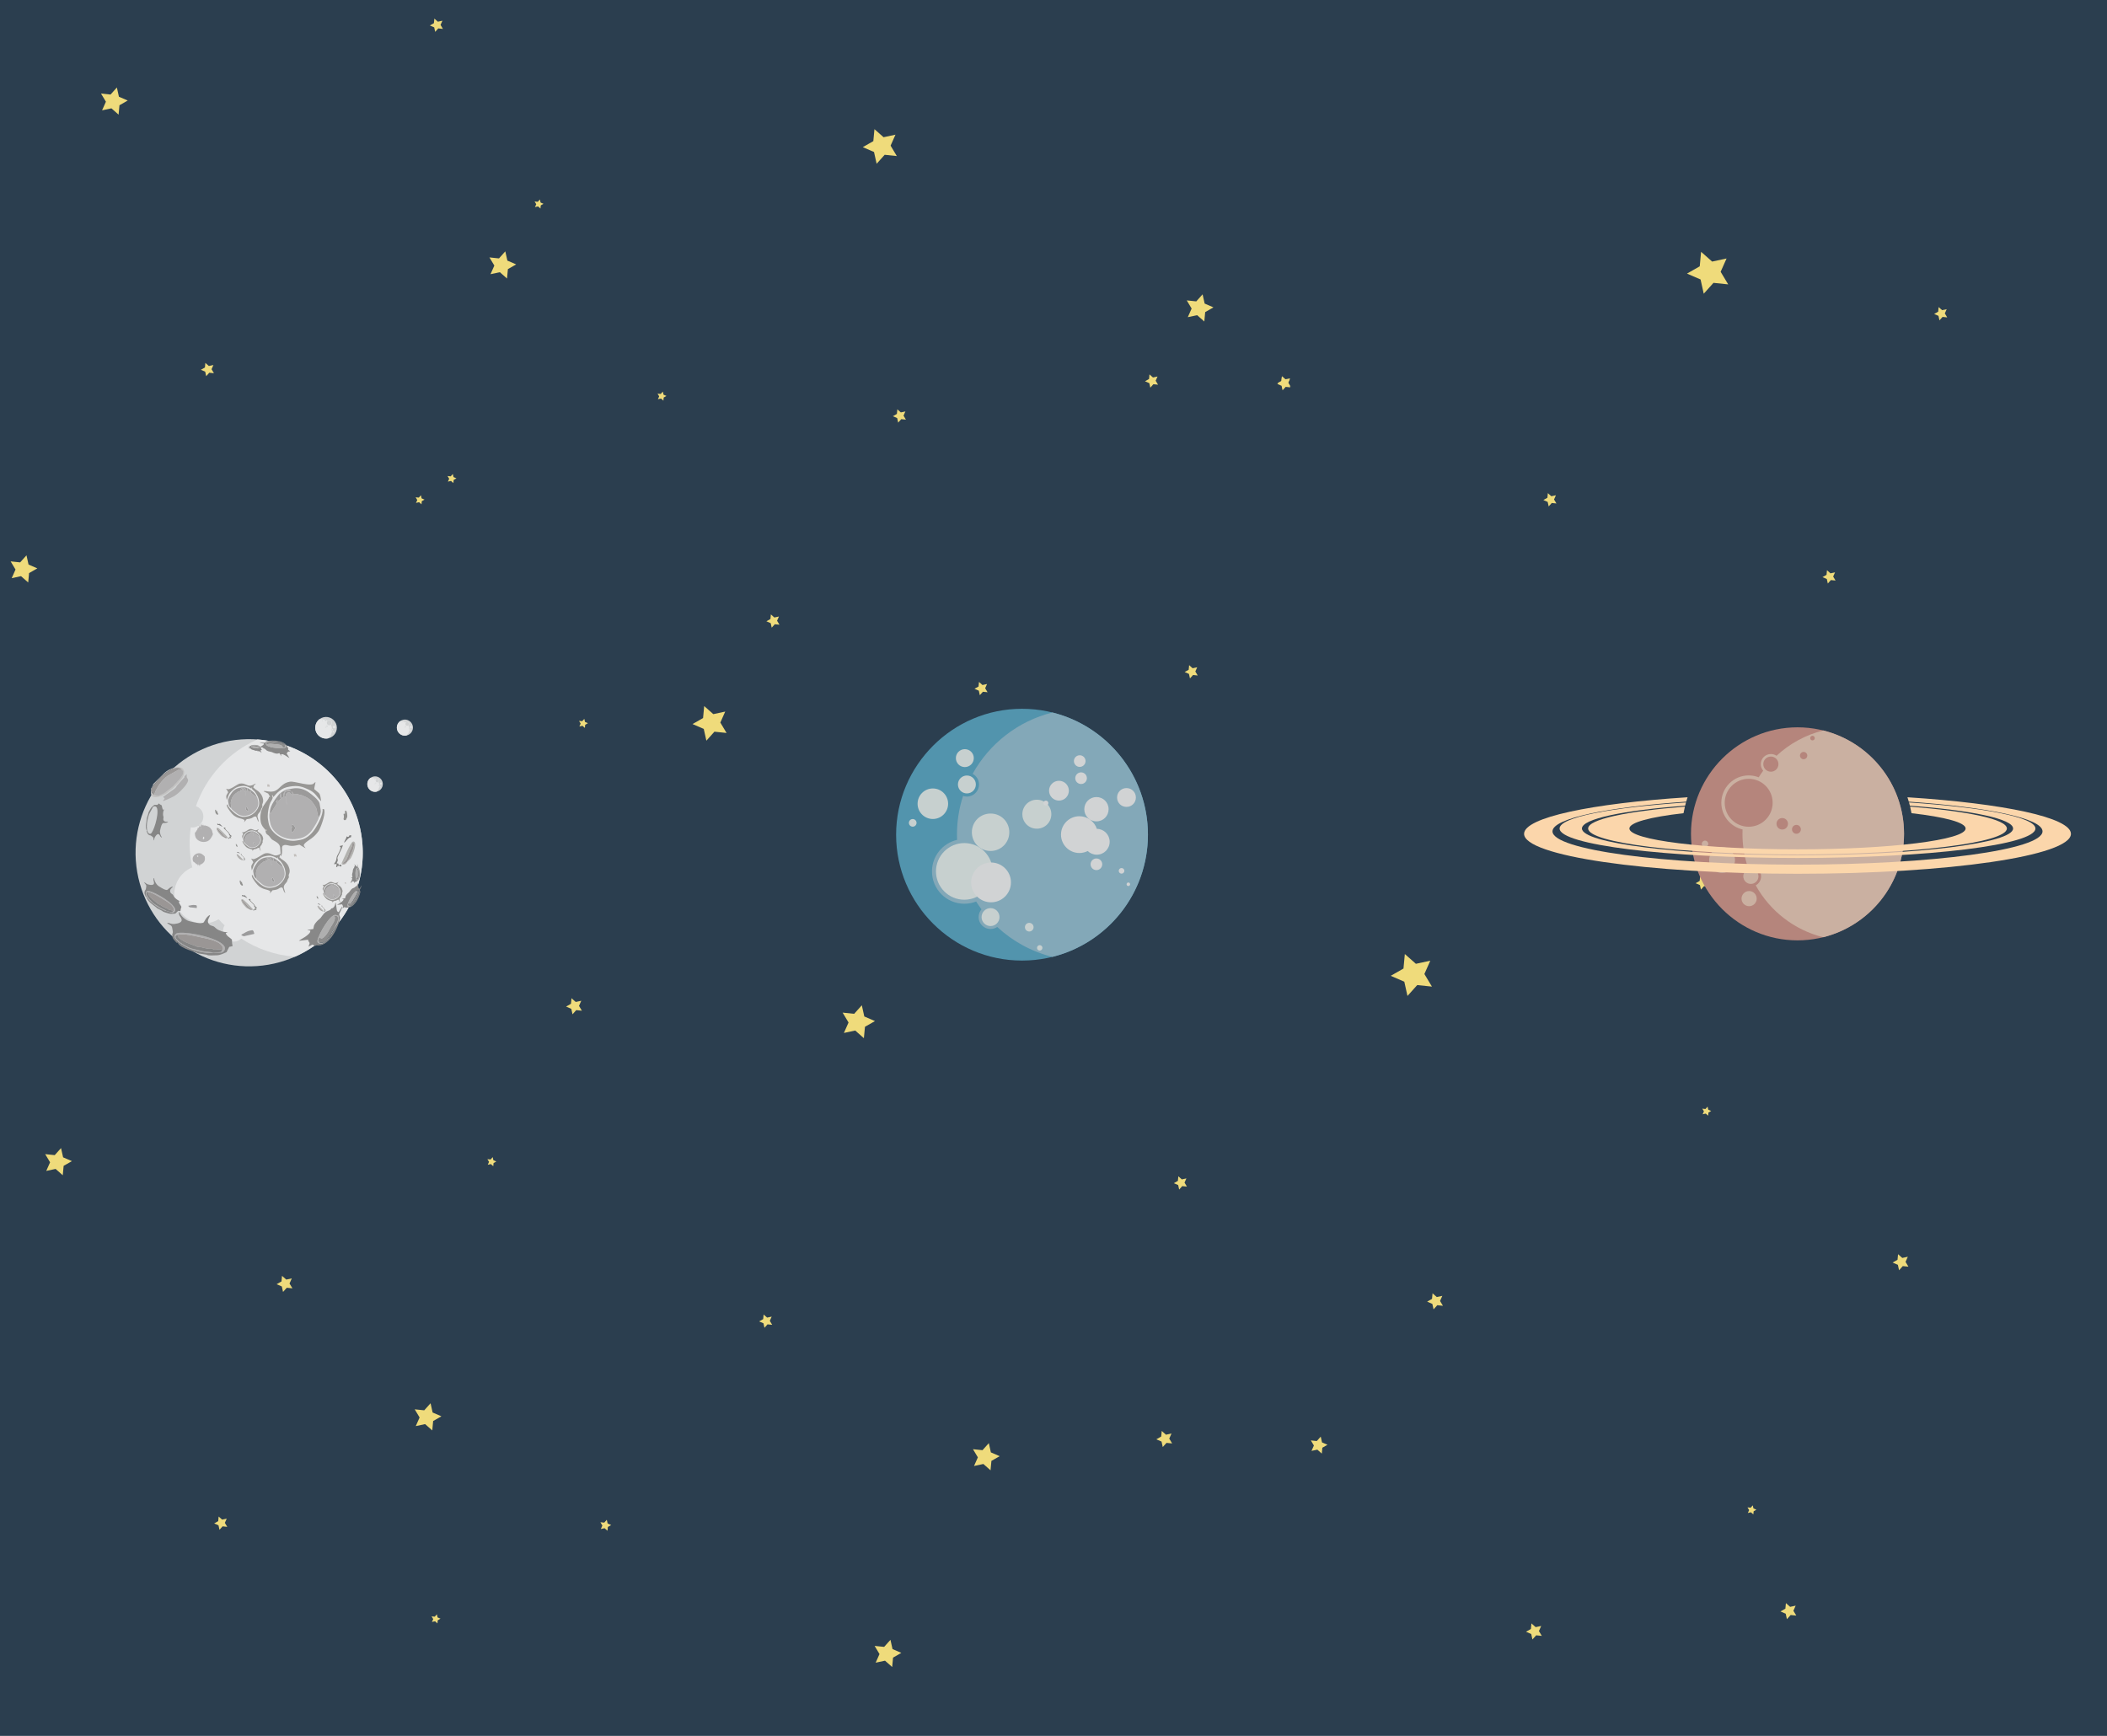 <?xml version="1.0" encoding="utf-8"?>
<svg id="master-artboard" viewBox="0 0 2272 1872" version="1.1" xmlns="http://www.w3.org/2000/svg" x="0px" y="0px" width="2272px" height="1872px" enable-background="new 0 0 2272 1872">
<path d="M 0 0 H 2272 V 1872 H 0 V 0 Z" fill="#2B3E4F"/>
<path d="M 544.875 271.059 L 547.093 281.031 L 556.584 285.13 L 547.672 290.221 L 546.721 300.363 L 538.995 293.537 L 528.917 295.706 L 533.054 286.396 L 527.775 277.595 L 538.059 278.667 Z" fill-rule="evenodd" clip-rule="evenodd" fill="#EFDB7B"/>
<path d="M 630.068 775.211 L 630.809 778.539 L 633.975 779.904 L 631 781.602 L 630.683 784.986 L 628.107 782.71 L 624.746 783.433 L 626.127 780.327 L 624.365 777.39 L 627.793 777.75 Z" fill-rule="evenodd" clip-rule="evenodd" fill="#EFDB7B"/>
<path d="M 832.143 676.901 L 835.474 673.182 L 840.5 673.707 L 837.92 669.405 L 839.942 664.856 L 835.016 665.916 L 831.241 662.58 L 830.776 667.536 L 826.421 670.024 L 831.059 672.028 Z" fill-rule="evenodd" clip-rule="evenodd" fill="#EFDB7B"/>
<path d="M 1240.39 418.065 L 1243.721 414.346 L 1248.746 414.871 L 1246.166 410.569 L 1248.188 406.021 L 1243.263 407.08 L 1239.487 403.744 L 1239.022 408.7 L 1234.668 411.188 L 1239.306 413.192 Z" fill-rule="evenodd" clip-rule="evenodd" fill="#EFDB7B"/>
<path d="M 1056.549 749.708 L 1059.88 745.989 L 1064.906 746.514 L 1062.326 742.212 L 1064.348 737.663 L 1059.422 738.723 L 1055.647 735.387 L 1055.182 740.343 L 1050.827 742.831 L 1055.465 744.835 Z" fill-rule="evenodd" clip-rule="evenodd" fill="#EFDB7B"/>
<path d="M 945.278 176.615 L 953.961 166.925 L 967.058 168.291 L 960.335 157.079 L 965.605 145.223 L 952.767 147.985 L 942.926 139.291 L 941.715 152.209 L 930.364 158.692 L 942.453 163.915 Z" fill-rule="evenodd" clip-rule="evenodd" fill="#EFDB7B"/>
<path d="M 582.176 215.092 L 582.917 218.42 L 586.083 219.785 L 583.108 221.483 L 582.791 224.867 L 580.215 222.591 L 576.854 223.314 L 578.234 220.208 L 576.472 217.271 L 579.901 217.631 Z" fill-rule="evenodd" clip-rule="evenodd" fill="#EFDB7B"/>
<path d="M 1383.017 420.914 L 1386.348 417.194 L 1391.374 417.72 L 1388.794 413.417 L 1390.816 408.869 L 1385.891 409.929 L 1382.115 406.593 L 1381.65 411.55 L 1377.295 414.037 L 1381.933 416.041 Z" fill-rule="evenodd" clip-rule="evenodd" fill="#EFDB7B"/>
<path d="M 1283.153 731.636 L 1286.484 727.917 L 1291.511 728.442 L 1288.931 724.141 L 1290.952 719.591 L 1286.027 720.651 L 1282.251 717.315 L 1281.786 722.271 L 1277.432 724.759 L 1282.069 726.764 Z" fill-rule="evenodd" clip-rule="evenodd" fill="#EFDB7B"/>
<path d="M 469.268 34.356 L 472.599 30.637 L 477.625 31.162 L 475.045 26.86 L 477.067 22.311 L 472.141 23.371 L 468.366 20.035 L 467.901 24.991 L 463.546 27.479 L 468.184 29.483 Z" fill-rule="evenodd" clip-rule="evenodd" fill="#EFDB7B"/>
<path d="M 968.505 455.74 L 971.836 452.021 L 976.862 452.546 L 974.282 448.244 L 976.304 443.695 L 971.378 444.755 L 967.603 441.419 L 967.138 446.376 L 962.783 448.863 L 967.421 450.867 Z" fill-rule="evenodd" clip-rule="evenodd" fill="#EFDB7B"/>
<path d="M 761.69 798.761 L 770.374 789.07 L 783.471 790.436 L 776.748 779.225 L 782.017 767.368 L 769.18 770.131 L 759.338 761.436 L 758.127 774.355 L 746.775 780.838 L 758.866 786.06 Z" fill-rule="evenodd" clip-rule="evenodd" fill="#EFDB7B"/>
<path d="M 1296.772 317.402 L 1298.99 327.374 L 1308.481 331.473 L 1299.57 336.564 L 1298.619 346.706 L 1290.893 339.88 L 1280.814 342.049 L 1284.952 332.74 L 1279.673 323.938 L 1289.957 325.01 Z" fill-rule="evenodd" clip-rule="evenodd" fill="#EFDB7B"/>
<path d="M 929.31 1084.109 L 931.996 1096.186 L 943.49 1101.149 L 932.697 1107.313 L 931.546 1119.596 L 922.19 1111.329 L 909.985 1113.955 L 914.995 1102.683 L 908.603 1092.023 L 921.056 1093.322 Z" fill-rule="evenodd" clip-rule="evenodd" fill="#EFDB7B"/>
<path d="M 1130.171 1593.098 L 1131.068 1597.127 L 1134.901 1598.78 L 1131.3 1600.838 L 1130.916 1604.935 L 1127.796 1602.179 L 1123.727 1603.055 L 1125.397 1599.292 L 1123.264 1595.736 L 1127.416 1596.173 Z" fill-rule="evenodd" clip-rule="evenodd" fill="#EFDB7B" transform="matrix(1, 0, 0, 1, -475.85, 45.865)"/>
<path d="M 1253.811 1560.505 L 1257.844 1556.002 L 1263.931 1556.637 L 1260.807 1551.427 L 1263.254 1545.919 L 1257.29 1547.202 L 1252.719 1543.163 L 1252.154 1549.165 L 1246.88 1552.177 L 1252.497 1554.604 Z" fill-rule="evenodd" clip-rule="evenodd" fill="#EFDB7B"/>
<path d="M 1652.441 1768.037 L 1656.475 1763.534 L 1662.562 1764.17 L 1659.438 1758.961 L 1661.885 1753.451 L 1655.921 1754.734 L 1651.35 1750.695 L 1650.786 1756.697 L 1645.512 1759.71 L 1651.129 1762.137 Z" fill-rule="evenodd" clip-rule="evenodd" fill="#EFDB7B"/>
<path d="M 1517.696 1074.046 L 1528.21 1062.311 L 1544.071 1063.965 L 1535.93 1050.388 L 1542.312 1036.03 L 1526.765 1039.376 L 1514.849 1028.847 L 1513.382 1044.491 L 1499.635 1052.342 L 1514.275 1058.666 Z" fill-rule="evenodd" clip-rule="evenodd" fill="#EFDB7B"/>
<path d="M 769.586 1576.696 L 773.621 1572.193 L 779.707 1572.828 L 776.583 1567.618 L 779.03 1562.11 L 773.066 1563.393 L 768.495 1559.354 L 767.932 1565.356 L 762.656 1568.368 L 768.273 1570.795 Z" fill-rule="evenodd" clip-rule="evenodd" fill="#EFDB7B" transform="matrix(1, 0, 0, 1, -464.384, -183.46)"/>
<path d="M 2047.78 1369.881 L 2051.814 1365.378 L 2057.9 1366.013 L 2054.776 1360.804 L 2057.225 1355.295 L 2051.259 1356.578 L 2046.688 1352.539 L 2046.125 1358.541 L 2040.852 1361.553 L 2046.469 1363.98 Z" fill-rule="evenodd" clip-rule="evenodd" fill="#EFDB7B"/>
<path d="M 1926.85 1746.153 L 1930.884 1741.65 L 1936.97 1742.285 L 1933.846 1737.075 L 1936.293 1731.566 L 1930.329 1732.851 L 1925.758 1728.812 L 1925.193 1734.813 L 1919.92 1737.825 L 1925.536 1740.253 Z" fill-rule="evenodd" clip-rule="evenodd" fill="#EFDB7B"/>
<path d="M 941.268 901.775 L 945.302 897.272 L 951.388 897.908 L 948.264 892.699 L 950.711 887.189 L 944.748 888.473 L 940.175 884.434 L 939.612 890.436 L 934.337 893.448 L 939.955 895.875 Z" fill-rule="evenodd" clip-rule="evenodd" fill="#EFDB7B" transform="matrix(1, 0, 0, 1, -323.922, 192.06)"/>
<path d="M 1545.823 1412.055 L 1549.856 1407.552 L 1555.943 1408.187 L 1552.818 1402.978 L 1555.267 1397.469 L 1549.303 1398.752 L 1544.73 1394.713 L 1544.168 1400.715 L 1538.894 1403.727 L 1544.511 1406.153 Z" fill-rule="evenodd" clip-rule="evenodd" fill="#EFDB7B"/>
<path d="M 1295.379 1827.438 L 1305.893 1815.703 L 1321.754 1817.357 L 1313.612 1803.781 L 1319.994 1789.424 L 1304.447 1792.769 L 1292.531 1782.24 L 1291.065 1797.884 L 1277.318 1805.735 L 1291.958 1812.059 Z" fill-rule="evenodd" clip-rule="evenodd" fill="#EFDB7B" transform="matrix(1, 0, 0, 1, 541.781, -1510.681)"/>
<path d="M 1380.176 1443.691 L 1382.861 1455.768 L 1394.354 1460.731 L 1383.563 1466.896 L 1382.412 1479.177 L 1373.056 1470.911 L 1360.851 1473.537 L 1365.86 1462.264 L 1359.469 1451.605 L 1371.922 1452.905 Z" fill-rule="evenodd" clip-rule="evenodd" fill="#EFDB7B" transform="matrix(0.515, 0, 0, 0.515, 713.372, 805.791)"/>
<path d="M 0 0 H 2272 V 1872 H 0 V 0 Z" fill="none"/>



<g transform="matrix(1, 0, 0, 1, -260.858, -326.789)">
	<path fill-rule="evenodd" clip-rule="evenodd" fill="#D1D3D4" d="M508.713,1125.704c-66.487,11.47-111.359,75.051-99.89,141.538&#10;&#9;&#9;c11.47,66.487,75.052,111.359,141.539,99.89c66.486-11.47,111.358-75.051,99.888-141.538&#10;&#9;&#9;C638.781,1159.107,575.199,1114.234,508.713,1125.704"/>
	<path fill-rule="evenodd" clip-rule="evenodd" fill="#E6E7E8" d="M578.917,1358.541c50.324-22.118,81.099-76.341,71.334-132.948&#10;&#9;&#9;c-9.766-56.612-56.929-97.387-111.755-101.366c-31.499,13.846-55.336,40.271-66.367,71.986c3.971,1.335,7.102,4.75,7.864,9.169&#10;&#9;&#9;c1.106,6.411-3.196,12.507-9.608,13.613c-1.291,0.222-2.567,0.227-3.795,0.038c-1.762,12.353-1.658,25.184,0.578,38.144&#10;&#9;&#9;c0.288,1.669,0.615,3.323,0.969,4.963c-13.241,5.527-21.4,19.638-18.858,34.377c2.954,17.122,19.23,28.609,36.353,25.655&#10;&#9;&#9;c4.005-0.691,7.704-2.11,10.98-4.099c2.054,2.288,4.191,4.495,6.405,6.618c-1.37,2.298-1.961,5.073-1.471,7.915&#10;&#9;&#9;c1.09,6.317,7.098,10.559,13.415,9.469c2.379-0.411,4.463-1.518,6.08-3.075C538.104,1350.117,557.948,1357.019,578.917,1358.541"/>
	<path fill-rule="evenodd" clip-rule="evenodd" fill="#81817F" d="M630.55,1238.09c-0.907,0.383-0.896,0.588-2.035,0.784&#10;&#9;&#9;l-1.264,0.219l0.218,1.264l0.843-0.146c0.166,1.883-2.763,7.644-3.742,9.206c-0.809,1.291-0.822,3.455-1.241,5.049&#10;&#9;&#9;c-0.637,2.416-2.087,2.817-2.225,4.353l2.726-0.41l-0.458,3.491l1.265-0.218l-0.146-0.843l1.686-0.291&#10;&#9;&#9;c0.625-0.108,2.017,0.59,2.732,0.826l0.073-2.179l-2.95,0.509l-0.299-1.631l-1.899-0.226l1.325-3.201l-0.436-2.529&#10;&#9;&#9;C624.474,1250.678,630.262,1241.285,630.55,1238.09"/>
	<path fill-rule="evenodd" clip-rule="evenodd" fill="#B2B2AF" d="M635.014,1256.418c-1.348,0.621-1.507,1.563-2.732,1.774&#10;&#9;&#9;c-0.966,0.166-0.515-0.059-1.758-0.131l-0.146-0.843c3.612-0.706,5.778-7.079,6.665-10.104c0.774-2.641,1.257-3.398,2.452-5.674&#10;&#9;&#9;c2.133-4.06,0.829-3.706,1.561-6.225l1.791,1.186c-0.211,3.642-1.657,7.583-2.962,10.497c-0.739,1.648-1.372,2.991-2.055,4.844&#10;&#9;&#9;C637.087,1253.756,635.835,1254.576,635.014,1256.418 M635.014,1256.418l3.358-3.183c1.818-1.885,7.814-15.394,4.533-19.014&#10;&#9;&#9;l-0.005,1.35l-0.416-1.277l-1.265,0.219c-2.235,0.386-10.64,20.219-12.033,23.346c0.652,0.845,0.658,1.622,1.977,1.395&#10;&#9;&#9;C633.53,1258.845,634.31,1258,635.014,1256.418"/>
	<path fill-rule="evenodd" clip-rule="evenodd" fill="#9A9695" d="M635.014,1256.418c0.821-1.842,2.073-2.662,2.816-4.676&#10;&#9;&#9;c0.683-1.853,1.316-3.195,2.055-4.844c1.305-2.914,2.751-6.855,2.962-10.497l-1.791-1.186c-0.732,2.519,0.572,2.165-1.561,6.225&#10;&#9;&#9;c-1.195,2.275-1.678,3.033-2.452,5.674c-0.887,3.025-3.053,9.398-6.665,10.104l0.146,0.843c1.243,0.072,0.792,0.297,1.758,0.131&#10;&#9;&#9;C633.507,1257.98,633.666,1257.039,635.014,1256.418"/>
	<path fill-rule="evenodd" clip-rule="evenodd" fill="#7E7E7E" d="M634.372,1230.051l-2.572,5.218&#10;&#9;&#9;c1.654,0.458,3.412-4.929,7.605-5.671l0.157-2.178l-2.109,0.363c-0.143,0.803-0.087,1.317-1.467,1.556&#10;&#9;&#9;c-0.252,0.043-0.975-0.431-1.349-0.624L634.372,1230.051z"/>
	<path fill-rule="evenodd" clip-rule="evenodd" fill="#9B9A9A" d="M579.179,1219.604c-0.233-1.348-1.648-3.622-2.762-3.43&#10;&#9;&#9;c-1.638,0.282-1.024,1.614-0.756,3.169c-0.58,0.553-1.168,0.776-0.974,1.903l0.291,1.687&#10;&#9;&#9;C575.576,1226.399,579.435,1221.087,579.179,1219.604"/>
	<path fill-rule="evenodd" clip-rule="evenodd" fill="#91918F" d="M631.564,1206.227c0.458,2.655-0.397,2.729-0.188,3.939&#10;&#9;&#9;c0.242,1.401,0.97,1.104,2.325,0.9c1.116-2.503,2.159-2.587,1.439-6.759l-0.218-1.265c-0.197-1.139-0.402-1.127-0.786-2.034&#10;&#9;&#9;l-1.264,0.218l-0.007,3.022l-1.592,0.292L631.564,1206.227z"/>
	<path fill-rule="evenodd" clip-rule="evenodd" fill="#989795" d="M600.847,1171.591l0.288-1.32l-1.276,0.622&#10;&#9;&#9;c-2.374,5.327-21.21-1.983-26.238-1.116l-0.421,0.073c-9.405,1.622-10.997,9.275-17.733,10.437&#10;&#9;&#9;c-4.569,0.789-7.167-0.688-10.059-0.435l-0.217,0.398l4.877,2.334l2.056,3.488l-1.264,0.219c0.23,3.72-11.608,10.717-8.85,26.703&#10;&#9;&#9;c0.642,3.724,2.606,5.951,4.394,7.938c1.273,1.412,0.489,3.351,1.706,4.926c0.844,1.091,2.16,1.48,3.203,2.807&#10;&#9;&#9;c3.107,3.947,1.861,2.94,6.174,5.415c2.227,1.279,5.228,3.16,5.465,6.994l0.72,9.421c1.477-2.438,1.613-5.742,1.267-9.564&#10;&#9;&#9;l0.636-2.049c1.651-0.429,0.943-0.598,2.034-0.785c2.401-0.414,4.682,0.837,7.128,0.918c2.924,0.097,5.541-0.499,9.023-1.283&#10;&#9;&#9;l6.584,3.822c-0.689-1.631-1.604-1.746-1.774-2.733l-0.072-0.421c-0.356-2.063,6.235-6.017,8.001-7.311&#10;&#9;&#9;c3.396-2.487,5.419-4.658,7.719-7.881c2.339-3.275,7.325-17.293,6.501-22.065l-0.145-0.843c-0.22-1.275-0.696-1.08-1.904-0.975&#10;&#9;&#9;c0.854,5.708-4.763,15.635-7.172,19.742c-2.968,5.063-8.836,12.104-16.62,13.445l-4.215,0.728&#10;&#9;&#9;c-11.946,2.061-28.087-6.808-30.207-19.098l-0.582-3.372c-0.773-4.485,0.076-9.797,0.932-13.411&#10;&#9;&#9;c0.346-1.461,1.084-4.165,1.618-5.147c0.516-0.952,2.654-4.115,2.448-5.311l-0.073-0.421c-0.196-1.138-0.402-1.128-0.785-2.035&#10;&#9;&#9;l0.76-0.108l0.868,1.999c3.041-3.151,2.822-3.659,6.975-6.925c2.923-2.299,5.78-3.523,10.612-4.357&#10;&#9;&#9;c9.428-1.626,13.981,0.275,20.344,3.173c7.432,3.386,8.622,7.574,13.643,12.668c-0.511-2.964-0.752-6.509-2.174-8.46&#10;&#9;&#9;c-0.75-1.029-5.237-4.305-5.284-4.578C599.623,1177.076,600.609,1172.318,600.847,1171.591"/>
	<path fill-rule="evenodd" clip-rule="evenodd" fill="#B1B0B1" d="M579.179,1219.604c0.255,1.481-3.603,6.794-4.201,3.329&#10;&#9;&#9;l-0.291-1.687c-0.194-1.127,0.393-1.352,0.974-1.904c-0.268-1.554-0.882-2.886,0.755-3.168&#10;&#9;&#9;C577.53,1215.982,578.946,1218.256,579.179,1219.604 M604.571,1208.279c-1.334-1.473-1.807-8.02-2.791-10.207&#10;&#9;&#9;c-0.732-1.631-3.74-5.944-4.863-7.275c-1.234-1.463-4.827-4.079-6.669-4.713c-1.228-0.423-2.549-1.16-3.676-1.611&#10;&#9;&#9;c-1.505-0.601-3.307-0.085-4.153-1.394l-4.642,0.269l-2.664-3.458l2.041,5.338l-0.421,0.073l-0.363-2.109&#10;&#9;&#9;c-1.736,1.412-1.884-2.278-4.231-1.874l-0.421,0.072c-4.841,0.835-2.004,8.52-1.191,13.229l-0.421,0.071l-1.6-9.272l-1.264,0.218&#10;&#9;&#9;c0.149-2.586,0.24-5.251,3.342-5.786l0.843-0.146c1.453-0.25,1.686,0.03,3.023-0.087c-0.552-0.58-0.777-1.169-1.904-0.975&#10;&#9;&#9;l-2.108,0.364c-2.601,0.448-4.211,3.269-3.764,5.858l0.182,1.183l-1.94,0.865l-0.189,1.761l-1.164-6.745l-1.192,0.64l1.163,5.581&#10;&#9;&#9;l-3.851,3.999l-0.207-1.524l1.853-1.431l-2.347,0.937l-0.336,1.346l0.764,1.59l-7.11,11.643l-0.436-2.529&#10;&#9;&#9;c-0.944,2.267-0.701,6.001-0.159,9.144l0.436,2.528c2.087,12.096,16.699,19.692,29.074,17.558l2.529-0.437&#10;&#9;&#9;c6.129-1.058,10.961-5.247,13.54-8.955C599.18,1219.291,604.282,1211.48,604.571,1208.279"/>
	<path fill-rule="evenodd" clip-rule="evenodd" fill="#9B9A9A" d="M562.372,1182.569c-3.879,4.754-10.101,12.628-10.507,19.608&#10;&#9;&#9;l0.436,2.53l7.11-11.642l-0.764-1.592l0.336-1.345l2.347-0.936l-1.853,1.43l0.207,1.525l3.851-3.999L562.372,1182.569z"/>
	<path fill-rule="evenodd" clip-rule="evenodd" fill="#C2BEBB" d="M522.981,1193.271c0.564,0.199,0.523,0.343,1.337,0.203&#10;&#9;&#9;l1.687-0.291l-0.8-4.638c-3.416,1.443-3.906,0.006-3.212,4.027l-0.422,0.073l-0.364-2.108l-0.421,0.073l0.649,2.781l1.837,1.564&#10;&#9;&#9;L522.981,1193.271z"/>
	<path fill-rule="evenodd" clip-rule="evenodd" fill="#9B9A9A" d="M563.563,1181.929l1.164,6.745l0.189-1.761l1.94-0.865&#10;&#9;&#9;l-0.182-1.183c-0.447-2.589,1.163-5.41,3.764-5.859l2.108-0.363c1.127-0.194,1.352,0.395,1.904,0.974&#10;&#9;&#9;c-1.337,0.119-1.57-0.162-3.023,0.088l-0.843,0.146c-3.102,0.535-3.193,3.2-3.343,5.786l1.265-0.218l1.6,9.273l0.421-0.073&#10;&#9;&#9;c-0.813-4.71-3.65-12.394,1.191-13.229l0.421-0.071c2.347-0.405,2.495,3.285,4.231,1.873l0.363,2.108l0.421-0.072l-2.041-5.338&#10;&#9;&#9;l2.664,3.458l4.642-0.269c0.846,1.309,2.648,0.793,4.152,1.394c1.128,0.451,2.449,1.188,3.677,1.611&#10;&#9;&#9;c1.842,0.634,5.435,3.25,6.669,4.713c1.123,1.331,4.131,5.645,4.863,7.274c0.983,2.188,1.457,8.734,2.791,10.208&#10;&#9;&#9;c1.246-2.058,2.635-4.855,2.063-8.17l-1.163-6.744c-0.696-4.031-8.919-10.168-11.76-12.189c-4.328-3.077-10.322-5.271-17.517-4.031&#10;&#9;&#9;l-5.901,1.019C568.977,1178.391,564.274,1181.058,563.563,1181.929"/>
	<path fill-rule="evenodd" clip-rule="evenodd" fill="#9A9695" d="M500.299,1351.757c0.854-0.529,1.158-1.122,0.935-2.414&#10;&#9;&#9;c-1.291-7.487-15.965-10.117-22.308-11.408c-3.665-0.746-23.985-5.968-27.846-2.469l2.036-0.373l0.168,2.696&#10;&#9;&#9;c1.744,1.833,7.261,4.963,9.662,5.912c1.526,0.602,10.647,3.769,11.055,4.481l1.749-0.301c0.968-0.167,9.381,2.887,14.32,2.035&#10;&#9;&#9;C491.711,1352.567,499.004,1348.945,500.299,1351.757"/>
	<path fill-rule="evenodd" clip-rule="evenodd" fill="#B0AFB0" d="M451.08,1335.466c3.861-3.499,24.18,1.723,27.846,2.469&#10;&#9;&#9;c6.342,1.291,21.016,3.921,22.308,11.408c0.223,1.292-0.081,1.884-0.935,2.414c-0.324,0.65-0.856,1.592-1.952,1.794l-7.523,0.741&#10;&#9;&#9;c-2.27-1.058-8.622-1.089-11.801-1.791c-3.964-0.874-7.372-1.747-11.187-2.663c-4.21-1.01-17.004-7.972-17.767-12.396&#10;&#9;&#9;C449.868,1336.271,450.477,1336.04,451.08,1335.466 M490.824,1354.292l8.54-0.122c2.394-0.061,4.444-2.967,4.058-5.205&#10;&#9;&#9;c-1.7-9.854-39.563-17.956-50.969-15.989c-2.009,0.348-3.692,2.108-3.334,4.181&#10;&#9;&#9;C450.866,1347.287,479.305,1356.016,490.824,1354.292"/>
	<path fill-rule="evenodd" clip-rule="evenodd" fill="#9B9B9C" d="M521.375,1335.504l2.399,0.965l11.313-2.586&#10;&#9;&#9;c-0.467-1.803-0.922-4.189-2.502-3.917l-1.312,0.227c-4.955,0.854-6.491,2.934-10.049,4.438L521.375,1335.504z"/>
	<path fill-rule="evenodd" clip-rule="evenodd" fill="#858585" d="M490.824,1354.292l7.523-0.741&#10;&#9;&#9;c1.096-0.202,1.628-1.144,1.952-1.794c-1.295-2.811-8.588,0.812-10.23-1.84c-4.938,0.852-13.351-2.203-14.319-2.036l-1.75,0.302&#10;&#9;&#9;c-0.407-0.713-9.529-3.88-11.055-4.482c-2.4-0.948-7.918-4.078-9.662-5.911l-0.167-2.697l-2.036,0.374&#10;&#9;&#9;c-0.603,0.574-1.212,0.806-1.011,1.977c0.763,4.424,13.557,11.386,17.767,12.396c3.815,0.916,7.223,1.789,11.187,2.663&#10;&#9;&#9;C482.202,1353.203,488.554,1353.234,490.824,1354.292"/>
	<path fill-rule="evenodd" clip-rule="evenodd" fill="#868686" d="M490.825,1354.291c-11.519,1.726-39.958-7.005-41.706-17.136&#10;&#9;&#9;c-0.357-2.071,1.325-3.832,3.335-4.179c11.405-1.968,49.269,6.133,50.969,15.989c0.386,2.236-1.665,5.143-4.059,5.205&#10;&#9;&#9;L490.825,1354.291z M448.848,1340.808l2.439,2.643l1.152-0.108c2.88,6.816,21.051,10.316,21.819,11.555l9.56,1.467&#10;&#9;&#9;c1.141,1.285,8.029,0.642,10.909,0.608c3.623-0.042,7.611-2.166,10.4-3.345l2.887-5.687l3.646-0.847l-0.528-3.063l-0.188-4.014&#10;&#9;&#9;c-2.144-2.195-5.831-3.764-6.663-6.97l2.136-1.067c-4.082,0.501-9.892-1.825-12.223-3.698c-2.25-1.807-1.988-2.42-5.071-3.16&#10;&#9;&#9;c-1.828-0.438-3.664-1.931-4.035-4.083c-0.5-2.898,2.098-5.447,2.292-7.604c-4.641,1.961-6.12,8.265-7.542,8.511l-2.189,0.377&#10;&#9;&#9;c-2.41,0.416-12.076-1.797-13.959-2.544c-2.97-1.178-8.261-5.419-9.247-9.223l-0.876,0.15l0.378,2.188&#10;&#9;&#9;c0.384,2.229,2.261,2.66,2.807,5.824c0.382,2.216-2.463,3.579-4.722,3.969l-2.188,0.377c-4.453,0.769-5.517-1.003-8.766-1.191&#10;&#9;&#9;c1.309,2.297,4.862,2.065,5.432,5.37l0.679,3.938c0.363,2.103-0.921,2.5-0.558,4.603l0.302,1.75&#10;&#9;&#9;C447.167,1338.899,448.167,1339.928,448.848,1340.808"/>
	<path fill-rule="evenodd" clip-rule="evenodd" fill="#C3C2C1" d="M456.076,1156.107c-4.067-3.341-11.149,0.108-16.369,4.114&#10;&#9;&#9;l-0.665,0.511c-4.161,3.192-8.382,7.904-11.401,11.34c-3.447,3.925-5.572,8.119-0.653,12.158l4.952,0.95&#10;&#9;&#9;c2.437-1.87,3.844-1.366,6.412-3.336l8.97-6.883c0.001-0.001,7.389-7.876,7.447-7.978c2.055-3.556,3.936-4.489,3.716-8.507&#10;&#9;&#9;L456.076,1156.107z M423.621,1182.592c-0.378-8.013,0.567-4.152,2.565-10.412l12.014-11.856c4.831-4.765,16.509-8.749,19.97-4.239&#10;&#9;&#9;l0.255,0.332c4.636,6.043-7.052,17.55-13.738,22.679l-3.655,2.804C436.759,1185.178,424.29,1190.086,423.621,1182.592"/>
	<path fill-rule="evenodd" clip-rule="evenodd" fill="#9A9796" d="M456.076,1156.106l0.765,1.006l-3.765-0.056L442,1163.212&#10;&#9;&#9;l-2.658,2.04c-2.202,1.688-6.706,7.263-7.773,9.13c-2.919,5.105-2.831,4.674-4.582,9.849c-4.919-4.04-2.794-8.233,0.653-12.159&#10;&#9;&#9;c3.019-3.435,7.24-8.146,11.401-11.34l0.665-0.51C444.926,1156.216,452.008,1152.767,456.076,1156.106"/>
	<path fill-rule="evenodd" clip-rule="evenodd" fill="#B1B0B1" d="M456.076,1156.106l2.409,2.372c0.22,4.017-1.661,4.95-3.715,8.505&#10;&#9;&#9;c-0.059,0.103-7.447,7.978-7.448,7.979l-8.97,6.883c-2.568,1.97-3.975,1.467-6.411,3.336l-4.953-0.95&#10;&#9;&#9;c1.751-5.175,1.663-4.743,4.582-9.849c1.067-1.867,5.571-7.441,7.773-9.13l2.658-2.04l11.075-6.155l3.765,0.056L456.076,1156.106z"/>
	<path fill-rule="evenodd" clip-rule="evenodd" fill="#B1B0B1" d="M462.192,1164.921l1.121,1.993&#10;&#9;&#9;c2.437,3.177-7.664,13.27-11.713,16.377c-2.465,1.89-4.63,3.036-7.12,4.178c-1.857,0.853-6.689,2.744-7.288,3.183l-0.461-0.623&#10;&#9;&#9;l1.69-1.904l-0.765-0.996c-0.974-1.27,0.009-0.199-1.149-0.814l11.934-8.517l0.664-0.509c1.589-1.219,1.775-1.96,2.429-3.117&#10;&#9;&#9;l8.488-9.481l-0.433-0.593l2.603-2.443V1164.921z"/>
	<path fill-rule="evenodd" clip-rule="evenodd" fill="#9A9695" d="M447.242,1309.802c0.653-0.148,0.973-0.459,1.11-1.32&#10;&#9;&#9;c0.799-5.003-7.893-9.825-11.617-12.006c-2.151-1.262-13.847-8.937-17.038-7.561l1.365,0.203l-0.475,1.738&#10;&#9;&#9;c0.706,1.532,3.512,4.696,4.822,5.813c0.834,0.709,5.906,4.672,6.009,5.21l1.17,0.188c0.647,0.103,5.297,3.844,8.596,4.37&#10;&#9;&#9;C441.648,1308.463,447.031,1307.749,447.242,1309.802"/>
	<path fill-rule="evenodd" clip-rule="evenodd" fill="#B0AFB0" d="M419.697,1288.915c3.19-1.375,14.886,6.299,17.038,7.56&#10;&#9;&#9;c3.724,2.182,12.415,7.004,11.617,12.007c-0.138,0.862-0.457,1.172-1.11,1.32c-0.345,0.341-0.884,0.821-1.619,0.712l-4.906-1.153&#10;&#9;&#9;c-1.204-1.157-5.205-2.546-7.06-3.673c-2.313-1.407-4.275-2.692-6.485-4.093c-2.438-1.544-9.01-8.694-8.539-11.649&#10;&#9;&#9;C418.758,1289.163,419.194,1289.148,419.697,1288.915 M440.717,1309.36l5.414,1.764c1.524,0.477,3.444-0.915,3.683-2.41&#10;&#9;&#9;c1.052-6.585-21.093-19.856-28.714-21.074c-1.343-0.214-2.784,0.534-3.004,1.919&#10;&#9;&#9;C417.016,1296.328,433.079,1307.965,440.717,1309.36"/>
	<path fill-rule="evenodd" clip-rule="evenodd" fill="#9B9B9C" d="M464.044,1304.09l1.305,1.126l7.696,0.808&#10;&#9;&#9;c0.094-1.238,0.321-2.843-0.734-3.013l-0.877-0.139c-3.311-0.529-4.727,0.452-7.297,0.634L464.044,1304.09z"/>
	<path fill-rule="evenodd" clip-rule="evenodd" fill="#858585" d="M440.717,1309.36l4.906,1.153&#10;&#9;&#9;c0.735,0.109,1.274-0.371,1.619-0.712c-0.211-2.052-5.594-1.339-6.058-3.364c-3.3-0.527-7.95-4.268-8.597-4.371l-1.169-0.188&#10;&#9;&#9;c-0.103-0.538-5.176-4.501-6.009-5.21c-1.31-1.116-4.117-4.281-4.822-5.813l0.475-1.737l-1.365-0.204&#10;&#9;&#9;c-0.503,0.233-0.939,0.248-1.064,1.03c-0.471,2.955,6.101,10.105,8.539,11.649c2.21,1.4,4.172,2.686,6.485,4.093&#10;&#9;&#9;C435.512,1306.814,439.513,1308.203,440.717,1309.36"/>
	<path fill-rule="evenodd" clip-rule="evenodd" fill="#868686" d="M440.718,1309.36c-7.64-1.395-23.702-13.032-22.622-19.802&#10;&#9;&#9;c0.221-1.384,1.662-2.132,3.005-1.918c7.62,1.217,29.765,14.488,28.714,21.074c-0.239,1.494-2.159,2.887-3.683,2.408&#10;&#9;&#9;L440.718,1309.36z M417.138,1291.805l0.969,2.192l0.751,0.181c0.348,4.922,11.059,11.047,11.276,11.994l5.716,2.984&#10;&#9;&#9;c0.444,1.058,4.928,2.135,6.752,2.736c2.295,0.754,5.27,0.272,7.284,0.131l3.047-2.966l2.483,0.251l0.327-2.047l0.747-2.573&#10;&#9;&#9;c-0.88-1.847-2.869-3.631-2.703-5.833l1.578-0.213c-2.683-0.564-5.848-3.284-6.916-4.968c-1.029-1.625-0.733-1.956-2.518-3.087&#10;&#9;&#9;c-1.059-0.672-1.896-2.009-1.666-3.446c0.309-1.938,2.498-2.985,3.086-4.306c-3.351,0.238-5.643,3.897-6.594,3.745l-1.462-0.232&#10;&#9;&#9;c-1.61-0.257-7.232-3.737-8.26-4.615c-1.62-1.383-4.043-5.199-3.847-7.811l-0.584-0.095l-0.234,1.462&#10;&#9;&#9;c-0.238,1.49,0.854,2.165,0.516,4.279c-0.236,1.481-2.325,1.729-3.835,1.487l-1.462-0.233c-2.975-0.475-3.264-1.822-5.274-2.641&#10;&#9;&#9;c0.331,1.73,2.623,2.35,2.269,4.559l-0.419,2.632c-0.224,1.404-1.12,1.378-1.344,2.783l-0.187,1.169&#10;&#9;&#9;C416.489,1290.238,416.898,1291.104,417.138,1291.805"/>
	<path fill-rule="evenodd" clip-rule="evenodd" fill="#B1B0B1" d="M481.224,1230.336c0.093,0.541-1.319,2.486-1.538,1.219&#10;&#9;&#9;l-0.106-0.617c-0.071-0.413,0.144-0.495,0.357-0.697c-0.098-0.568-0.323-1.057,0.276-1.16&#10;&#9;&#9;C480.621,1229.011,481.138,1229.843,481.224,1230.336 M490.515,1226.191c-0.488-0.538-0.661-2.934-1.021-3.735&#10;&#9;&#9;c-0.268-0.596-1.369-2.174-1.779-2.661c-0.452-0.535-1.767-1.492-2.441-1.725c-0.449-0.154-0.933-0.424-1.345-0.589&#10;&#9;&#9;c-0.551-0.22-1.21-0.032-1.519-0.51l-1.699,0.098l-0.975-1.265l0.748,1.953l-0.155,0.025l-0.133-0.771&#10;&#9;&#9;c-0.635,0.516-0.689-0.834-1.548-0.687l-0.154,0.026c-1.772,0.306-0.733,3.117-0.436,4.841l-0.154,0.027l-0.586-3.395l-0.462,0.08&#10;&#9;&#9;c0.055-0.945,0.088-1.921,1.223-2.117l0.308-0.053c0.533-0.092,0.618,0.011,1.107-0.032c-0.203-0.212-0.285-0.428-0.697-0.355&#10;&#9;&#9;l-0.772,0.133c-0.951,0.164-1.54,1.195-1.376,2.143l0.066,0.433l-0.71,0.316l-0.069,0.646l-0.426-2.468l-0.436,0.233l0.425,2.042&#10;&#9;&#9;l-1.408,1.463l-0.077-0.558l0.679-0.523l-0.86,0.343l-0.122,0.492l0.28,0.582l-2.602,4.26l-0.16-0.926&#10;&#9;&#9;c-0.345,0.829-0.256,2.196-0.058,3.347l0.16,0.925c0.763,4.426,6.11,7.206,10.638,6.425l0.925-0.16&#10;&#9;&#9;c2.243-0.387,4.011-1.921,4.955-3.276C488.542,1230.222,490.41,1227.363,490.515,1226.191"/>
	<path fill-rule="evenodd" clip-rule="evenodd" fill="#B1B0B1" d="M474.632,1250.046c-0.065-0.377-1.441-1.321-1.289-0.44&#10;&#9;&#9;l0.074,0.43c0.049,0.287,0.209,0.29,0.395,0.373c0.068,0.395,0.034,0.767,0.451,0.695&#10;&#9;&#9;C474.547,1251.055,474.691,1250.389,474.632,1250.046 M481.683,1250.596c-0.195,0.466,0.25,2.076,0.201,2.685&#10;&#9;&#9;c-0.037,0.452-0.39,1.742-0.546,2.157c-0.171,0.455-0.809,1.389-1.197,1.698c-0.257,0.206-0.511,0.495-0.742,0.699&#10;&#9;&#9;c-0.31,0.271-0.786,0.302-0.877,0.688l-1.135,0.331l-0.344,1.057l0.034-1.454l-0.107,0.019l0.092,0.536&#10;&#9;&#9;c-0.536-0.189-0.257,0.707-0.854,0.811l-0.107,0.018c-1.231,0.213-1.206-1.87-1.412-3.068l-0.107,0.02l0.407,2.357l-0.322,0.057&#10;&#9;&#9;c0.256,0.605,0.505,1.236,1.294,1.101l0.214-0.037c0.37-0.063,0.402-0.15,0.732-0.235c-0.083,0.186-0.086,0.346-0.373,0.395&#10;&#9;&#9;l-0.536,0.093c-0.662,0.114-1.288-0.425-1.402-1.083l-0.056-0.299l-0.539-0.042l-0.196-0.406l0.296,1.716l-0.34-0.052l-0.197-1.437&#10;&#9;&#9;l-1.263-0.63l0.08,0.383l0.566,0.185l-0.642-0.024l-0.196-0.293l0.048-0.446l-2.696-2.185l0.111,0.643&#10;&#9;&#9;c-0.42-0.462-0.68-1.377-0.818-2.177l-0.111-0.644c-0.53-3.076,2.324-6.143,5.471-6.685l0.644-0.111&#10;&#9;&#9;c1.559-0.269,3.074,0.323,4.008,0.992C479.453,1248.417,481.341,1249.854,481.683,1250.596"/>
	<path fill-rule="evenodd" clip-rule="evenodd" fill="#AFAFAF" d="M617.965,1334.882l-0.985,0.269&#10;&#9;&#9;c0.854-2.967,7.163-10.2,8.33-16.039l0.538-2.688c-1.86-1.126-0.076-1.413-1.972-1.792c-1.211-0.242-1.278-0.033-2.33,0&#10;&#9;&#9;c0.128,2.004,0.74,0.963,0.449,2.419l-0.359,1.793c-0.521,2.606-4.537,8.021-6.078,11.264c-1.566,3.295-4.645,7.534-7.733,8.845&#10;&#9;&#9;l-3.03-1.112l-0.627,3.136c-0.275,1.377,0.954,2.054,2.33,2.329l0.447,0.089c4.599,0.92,7.136-5.624,9.945-7.796&#10;&#9;&#9;c-0.912,3.167-7.29,10.191-10.75,9.499c-1.687-0.337-0.788-0.463-2.598-0.985c-0.053-1.637-0.595-1.688-0.27-3.314&#10;&#9;&#9;c1.445-7.232,13.972-28.421,19.439-27.33l1.344,0.269c1.21,0.242,1.193,0.461,2.15,0.896c-0.163,1.425,0.13,1.68-0.179,3.226&#10;&#9;&#9;l-0.447,2.24C624.847,1323.755,619.778,1332.47,617.965,1334.882"/>
	<path fill-rule="evenodd" clip-rule="evenodd" fill="#888888" d="M616.89,1335.598l0.897,0.179l0.178-0.895&#10;&#9;&#9;c1.813-2.412,6.882-11.127,7.614-14.785l0.447-2.24c0.309-1.545,0.016-1.801,0.179-3.225c-0.957-0.435-0.94-0.654-2.15-0.896&#10;&#9;&#9;l-1.344-0.269c-5.467-1.092-17.994,20.098-19.439,27.329c-0.325,1.628,0.218,1.678,0.27,3.314c1.81,0.522,0.911,0.648,2.598,0.986&#10;&#9;&#9;C609.6,1345.788,615.978,1338.765,616.89,1335.598 M624.144,1308.629l0.832,1.396l1.139,0.396l4.004-6.696&#10;&#9;&#9;c-0.738,4.338-3.243,7.552-3.466,8.667c-0.315,1.576,1.213,3.256,0.986,4.39c-2.599,13.007-13.518,31.773-25.441,29.391&#10;&#9;&#9;l-1.482,0.704l-3.048-1.466l-4.12,2.354l1.213-4.011l-1.56-2.519l-0.053-1.064l-10.039,1.228c0.985-0.949,4.899-3.051,6.541-4.144&#10;&#9;&#9;c1.351-0.899,5.295-3.745,5.647-5.507l0.269-1.344l-3.584-0.717l6.71-1.058l0.726-3.513c0.302-1.514,3.026-4.703,4.033-5.597&#10;&#9;&#9;c2.42-2.146,2.629-1.951,4.561-4.805c1.077-1.59,2.986-3.848,4.591-4.762c1.648-0.938,4.867-1.456,5.449-3.475&#10;&#9;&#9;c2.074-0.065,3.667-2.038,4.12-4.302l0.358-1.792l0.896,0.18l-0.465,0.057L624.144,1308.629z"/>
	<path fill-rule="evenodd" clip-rule="evenodd" fill="#8C8C8C" d="M617.965,1334.882l-0.179,0.895l-0.896-0.179&#10;&#9;&#9;c-2.809,2.172-5.346,8.716-9.945,7.796l-0.447-0.089c-1.376-0.275-2.605-0.952-2.33-2.329l0.627-3.136l3.03,1.112&#10;&#9;&#9;c3.088-1.311,6.167-5.55,7.733-8.845c1.541-3.243,5.557-8.657,6.078-11.264l0.359-1.793c0.291-1.456-0.321-0.415-0.449-2.419&#10;&#9;&#9;c1.052-0.033,1.119-0.242,2.33,0c1.896,0.379,0.112,0.666,1.972,1.792l-0.538,2.688c-1.167,5.839-7.476,13.072-8.33,16.039&#10;&#9;&#9;L617.965,1334.882z"/>
	<path fill-rule="evenodd" clip-rule="evenodd" fill="#AFAFAF" d="M560.708,1126.903l0.394,0.472&#10;&#9;&#9;c-1.837,0.277-7.377-1.36-10.865-0.533l-1.605,0.38c-0.149,1.299-0.754,0.396-0.485,1.529c0.171,0.722,0.302,0.707,0.584,1.274&#10;&#9;&#9;c1.064-0.573,0.341-0.646,1.211-0.853l1.07-0.254c1.558-0.369,5.527,0.47,7.688,0.499c2.196,0.03,5.288,0.651,6.78,2.011&#10;&#9;&#9;l0.151,1.938l1.873-0.445c0.823-0.194,0.885-1.037,0.69-1.859l-0.063-0.267c-0.652-2.746-4.868-2.492-6.761-3.484&#10;&#9;&#9;c1.961-0.296,7.405,1.432,7.894,3.498c0.239,1.007-0.056,0.548,0.113,1.668c-0.883,0.44-0.774,0.749-1.746,0.98&#10;&#9;&#9;c-4.319,1.024-19.056-0.513-19.829-3.778l-0.191-0.803c-0.171-0.722-0.047-0.768-0.049-1.402c0.82-0.267,0.887-0.492,1.809-0.711&#10;&#9;&#9;l1.338-0.316C552.894,1125.929,558.934,1126.516,560.708,1126.903"/>
	<path fill-rule="evenodd" clip-rule="evenodd" fill="#888888" d="M561.37,1127.312l-0.127-0.534l-0.535,0.126&#10;&#9;&#9;c-1.774-0.388-7.814-0.974-9.999-0.455l-1.338,0.315c-0.922,0.22-0.989,0.444-1.809,0.711c0.002,0.635-0.122,0.681,0.049,1.402&#10;&#9;&#9;l0.191,0.803c0.774,3.266,15.51,4.803,19.829,3.778c0.972-0.231,0.864-0.54,1.746-0.979c-0.169-1.121,0.127-0.66-0.112-1.669&#10;&#9;&#9;C568.774,1128.743,563.331,1127.016,561.37,1127.312 M544.794,1130.11l0.555-0.807l-0.069-0.722l-4.669-0.511&#10;&#9;&#9;c2.559-0.686,4.946-0.12,5.612-0.278c0.941-0.223,1.477-1.48,2.154-1.641c7.768-1.842,20.776-0.577,22.464,6.545l0.757,0.634&#10;&#9;&#9;l-0.038,2.035l2.323,1.664l-2.499,0.343l-0.986,1.485l-0.57,0.296l3.192,5.184c-0.768-0.3-2.9-1.914-3.909-2.538&#10;&#9;&#9;c-0.831-0.515-3.378-1.958-4.43-1.708l-0.802,0.19l0.506,2.14l-2.262-3.406l-2.103,0.485c-0.905,0.214-3.333-0.476-4.074-0.802&#10;&#9;&#9;c-1.782-0.786-1.728-0.95-3.774-1.291c-1.14-0.19-2.855-0.668-3.757-1.316c-0.927-0.667-2.018-2.298-3.269-2.108&#10;&#9;&#9;c-0.556-1.119-2.034-1.496-3.387-1.177l-1.07,0.255l-0.127-0.535l0.148,0.239L544.794,1130.11z"/>
	<path fill-rule="evenodd" clip-rule="evenodd" fill="#8C8C8C" d="M560.708,1126.903l0.535-0.126l0.127,0.534&#10;&#9;&#9;c1.893,0.992,6.109,0.738,6.761,3.484l0.063,0.267c0.195,0.822,0.133,1.665-0.69,1.859l-1.873,0.445l-0.151-1.938&#10;&#9;&#9;c-1.492-1.359-4.584-1.98-6.78-2.011c-2.161-0.029-6.13-0.868-7.688-0.499l-1.07,0.254c-0.87,0.206-0.147,0.279-1.211,0.853&#10;&#9;&#9;c-0.282-0.567-0.413-0.553-0.584-1.274c-0.269-1.133,0.336-0.23,0.485-1.529l1.605-0.38c3.488-0.827,9.028,0.811,10.865,0.533&#10;&#9;&#9;L560.708,1126.903z"/>
	<path fill-rule="evenodd" clip-rule="evenodd" fill="#AFAFAF" d="M537.593,1130.765l0.178,0.213&#10;&#9;&#9;c-0.831,0.125-3.337-0.615-4.914-0.241l-0.726,0.172c-0.068,0.588-0.341,0.18-0.22,0.691c0.078,0.327,0.137,0.32,0.265,0.577&#10;&#9;&#9;c0.481-0.259,0.154-0.292,0.548-0.385l0.484-0.116c0.704-0.166,2.499,0.213,3.476,0.227c0.994,0.014,2.393,0.294,3.067,0.909&#10;&#9;&#9;l0.069,0.876l0.846-0.201c0.373-0.088,0.4-0.469,0.312-0.84l-0.029-0.122c-0.294-1.242-2.201-1.126-3.057-1.575&#10;&#9;&#9;c0.887-0.134,3.349,0.647,3.57,1.582c0.108,0.455-0.025,0.247,0.052,0.755c-0.4,0.198-0.35,0.339-0.791,0.442&#10;&#9;&#9;c-1.952,0.463-8.618-0.232-8.967-1.708l-0.087-0.363c-0.077-0.327-0.021-0.348-0.022-0.634c0.371-0.121,0.402-0.223,0.819-0.322&#10;&#9;&#9;l0.605-0.143C534.058,1130.323,536.792,1130.59,537.593,1130.765"/>
	<path fill-rule="evenodd" clip-rule="evenodd" fill="#888888" d="M537.892,1130.949l-0.057-0.243l-0.242,0.059&#10;&#9;&#9;c-0.802-0.175-3.534-0.441-4.522-0.206l-0.605,0.143c-0.417,0.1-0.447,0.201-0.819,0.322c0.002,0.286-0.055,0.307,0.022,0.634&#10;&#9;&#9;l0.087,0.363c0.35,1.477,7.015,2.171,8.968,1.708c0.44-0.104,0.391-0.244,0.79-0.442c-0.077-0.507,0.057-0.3-0.051-0.755&#10;&#9;&#9;C541.241,1131.597,538.78,1130.815,537.892,1130.949 M530.396,1132.215l0.251-0.364l-0.031-0.327l-2.112-0.23&#10;&#9;&#9;c1.158-0.31,2.237-0.055,2.538-0.125c0.426-0.102,0.668-0.671,0.975-0.743c3.513-0.832,9.395-0.261,10.159,2.96l0.343,0.287&#10;&#9;&#9;l-0.018,0.92l1.051,0.753l-1.13,0.155l-0.446,0.671l-0.258,0.135l1.444,2.344c-0.347-0.135-1.312-0.866-1.769-1.147&#10;&#9;&#9;c-0.375-0.232-1.527-0.886-2.003-0.772l-0.363,0.085l0.23,0.969l-1.024-1.54l-0.951,0.22c-0.409,0.097-1.507-0.217-1.843-0.363&#10;&#9;&#9;c-0.805-0.356-0.781-0.43-1.706-0.584c-0.516-0.086-1.292-0.302-1.7-0.595c-0.419-0.303-0.912-1.039-1.477-0.954&#10;&#9;&#9;c-0.253-0.506-0.921-0.678-1.532-0.532l-0.485,0.115l-0.057-0.242l0.067,0.108L530.396,1132.215z"/>
	<path fill-rule="evenodd" clip-rule="evenodd" fill="#8C8C8C" d="M537.593,1130.765l0.242-0.058l0.057,0.242&#10;&#9;&#9;c0.856,0.449,2.763,0.333,3.057,1.575l0.029,0.122c0.088,0.371,0.061,0.752-0.312,0.84l-0.846,0.201l-0.069-0.876&#10;&#9;&#9;c-0.674-0.615-2.073-0.896-3.067-0.909c-0.977-0.014-2.772-0.393-3.476-0.227l-0.484,0.116c-0.394,0.093-0.067,0.126-0.548,0.385&#10;&#9;&#9;c-0.128-0.257-0.187-0.25-0.265-0.577c-0.121-0.512,0.152-0.104,0.22-0.691l0.726-0.172c1.577-0.374,4.083,0.366,4.914,0.241&#10;&#9;&#9;L537.593,1130.765z"/>
	<path fill-rule="evenodd" clip-rule="evenodd" fill="#81817F" d="M501.874,1219.316c0.559,0.032,0.591,0.145,1.241,0.032&#10;&#9;&#9;l0.716-0.123l0.124,0.718l-0.48,0.083c0.271,1.043,2.937,3.571,3.76,4.222c0.679,0.538,1.1,1.693,1.626,2.468&#10;&#9;&#9;c0.803,1.174,1.657,1.113,2.024,1.908l-1.54,0.299l0.911,1.785l-0.718,0.124l-0.083-0.48l-0.959,0.166&#10;&#9;&#9;c-0.356,0.062-0.969,0.7-1.306,0.963l-0.456-1.154l1.679-0.289l-0.15-0.932l0.972-0.48l-1.318-1.463l-0.248-1.439&#10;&#9;&#9;C507.527,1224.902,502.637,1220.976,501.874,1219.316"/>
	<path fill-rule="evenodd" clip-rule="evenodd" fill="#B2B2AF" d="M502.973,1229.988c0.84,0.076,1.104,0.551,1.801,0.43&#10;&#9;&#9;c0.549-0.094,0.265-0.13,0.918-0.404l-0.083-0.48c-2.068,0.311-4.444-2.693-5.496-4.141c-0.917-1.271-1.322-1.584-2.394-2.573&#10;&#9;&#9;c-1.919-1.771-1.15-1.829-2.024-3.041l-0.734,0.977c0.807,1.911,2.332,3.746,3.588,5.061c0.71,0.741,1.305,1.34,2.023,2.204&#10;&#9;&#9;C501.356,1228.956,502.183,1229.158,502.973,1229.988 M502.973,1229.988l-2.406-1.065c-1.334-0.663-7.12-6.76-6.053-9.324&#10;&#9;&#9;l0.259,0.722l-0.019-0.764l0.72-0.124c1.27-0.22,9.554,8.806,10.897,10.217c-0.19,0.577-0.044,0.995-0.793,1.125&#10;&#9;&#9;C504.232,1231.006,503.653,1230.701,502.973,1229.988"/>
	<path fill-rule="evenodd" clip-rule="evenodd" fill="#9A9695" d="M502.973,1229.988c-0.79-0.83-1.617-1.032-2.401-1.969&#10;&#9;&#9;c-0.718-0.864-1.313-1.463-2.023-2.204c-1.256-1.314-2.781-3.149-3.588-5.061l0.734-0.977c0.874,1.212,0.105,1.27,2.024,3.041&#10;&#9;&#9;c1.072,0.989,1.477,1.303,2.394,2.573c1.052,1.447,3.428,4.451,5.496,4.141l0.083,0.48c-0.653,0.274-0.369,0.311-0.918,0.404&#10;&#9;&#9;C504.077,1230.539,503.813,1230.064,502.973,1229.988"/>
	<path fill-rule="evenodd" clip-rule="evenodd" fill="#7E7E7E" d="M498.292,1215.736l2.372,2.307&#10;&#9;&#9;c-0.798,0.561-2.768-1.991-5.155-1.588l-0.499-1.137l1.199-0.207c0.23,0.401,0.299,0.688,1.082,0.553&#10;&#9;&#9;c0.145-0.025,0.441-0.418,0.605-0.591L498.292,1215.736z"/>
	<path fill-rule="evenodd" clip-rule="evenodd" fill="#9B9A9A" d="M525.877,1199.623c-0.132-0.766,0.195-2.255,0.827-2.364&#10;&#9;&#9;c0.932-0.161,0.856,0.671,1.008,1.554c0.416,0.186,0.774,0.192,0.885,0.835l0.165,0.959&#10;&#9;&#9;C529.102,1202.577,526.022,1200.466,525.877,1199.623"/>
	<path fill-rule="evenodd" clip-rule="evenodd" fill="#91918F" d="M495.258,1202.436c0.261,1.512,0.734,1.389,0.853,2.076&#10;&#9;&#9;c0.137,0.798-0.312,0.776-1.077,0.926c-1.073-1.129-1.648-0.976-2.057-3.348l-0.124-0.72c-0.112-0.647-0.001-0.681,0.03-1.241&#10;&#9;&#9;l0.72-0.124l0.58,1.619l0.91-0.146L495.258,1202.436z"/>
	<path fill-rule="evenodd" clip-rule="evenodd" fill="#989795" d="M505.118,1178.023l-0.406-0.651l0.804,0.091&#10;&#9;&#9;c2.286,2.399,10.985-5.105,13.844-5.599l0.24-0.04c5.349-0.924,7.661,2.873,11.49,2.214c2.599-0.448,3.711-1.735,5.31-2.15&#10;&#9;&#9;l0.192,0.171l-2.17,2.18l-0.437,2.264l0.719-0.124c0.587,2.034,8.261,3.527,9.829,12.62c0.366,2.117-0.261,3.686-0.841,5.091&#10;&#9;&#9;c-0.412,1,0.377,1.889,0.025,2.964c-0.244,0.745-0.875,1.206-1.18,2.113c-0.916,2.71-0.439,1.932-2.279,4.08&#10;&#9;&#9;c-0.95,1.109-2.198,2.689-1.594,4.789l1.407,5.186c-1.253-1.026-1.958-2.77-2.501-4.884l-0.731-0.979&#10;&#9;&#9;c-0.965,0.086-0.619-0.139-1.24-0.031c-1.364,0.235-2.347,1.342-3.644,1.85c-1.548,0.609-3.064,0.789-5.078,1.032l-2.8,3.305&#10;&#9;&#9;c0.059-1.008,0.525-1.244,0.428-1.805l-0.041-0.239c-0.202-1.174-4.487-2.036-5.679-2.392c-2.294-0.687-3.792-1.465-5.637-2.752&#10;&#9;&#9;c-1.879-1.311-7.223-7.872-7.691-10.588l-0.082-0.478c-0.126-0.728,0.168-0.713,0.836-0.886c0.63,3.222,5.531,7.471,7.605,9.213&#10;&#9;&#9;c2.554,2.146,7.04,4.802,11.467,4.038l2.396-0.413c6.795-1.172,13.754-9.001,12.548-15.99l-0.331-1.918&#10;&#9;&#9;c-0.44-2.552-1.907-5.235-3.054-7.006c-0.466-0.72-1.374-2.028-1.849-2.452c-0.457-0.412-2.206-1.699-2.324-2.379l-0.041-0.239&#10;&#9;&#9;c-0.112-0.648,0.002-0.683,0.035-1.241l-0.429,0.087l-0.084,1.237c-2.231-1.109-2.209-1.425-5.056-2.383&#10;&#9;&#9;c-2.006-0.674-3.769-0.786-6.518-0.311c-5.361,0.924-7.438,2.811-10.296,5.574c-3.338,3.232-3.176,5.702-4.896,9.39&#10;&#9;&#9;c-0.291-1.688-0.839-3.633-0.449-4.948c0.206-0.695,1.987-3.306,1.961-3.459C506.819,1180.729,505.385,1178.37,505.118,1178.023"/>
	<path fill-rule="evenodd" clip-rule="evenodd" fill="#B1B0B1" d="M525.877,1199.623c0.145,0.844,3.225,2.954,2.885,0.983&#10;&#9;&#9;l-0.166-0.959c-0.111-0.642-0.468-0.65-0.884-0.835c-0.153-0.882-0.076-1.714-1.008-1.554&#10;&#9;&#9;C526.071,1197.368,525.745,1198.857,525.877,1199.623 M510.111,1198.394c0.434-1.045-0.558-4.642-0.448-6.002&#10;&#9;&#9;c0.084-1.012,0.872-3.896,1.219-4.824c0.384-1.019,1.808-3.106,2.676-3.795c0.577-0.463,1.145-1.109,1.662-1.566&#10;&#9;&#9;c0.693-0.608,1.756-0.675,1.96-1.535l2.539-0.743l0.77-2.359l-0.078,3.248l0.239-0.041l-0.207-1.199&#10;&#9;&#9;c1.2,0.426,0.575-1.58,1.909-1.811l0.24-0.041c2.755-0.476,2.698,4.182,3.16,6.861l0.239-0.041l-0.91-5.274l0.719-0.124&#10;&#9;&#9;c-0.573-1.355-1.129-2.767-2.893-2.463l-0.481,0.083c-0.825,0.142-0.896,0.337-1.634,0.529c0.185-0.419,0.193-0.773,0.834-0.885&#10;&#9;&#9;l1.198-0.207c1.48-0.255,2.881,0.948,3.135,2.42l0.127,0.669l1.203,0.093l0.439,0.911l-0.662-3.838l0.761,0.117l0.439,3.209&#10;&#9;&#9;l2.825,1.411l-0.179-0.854l-1.266-0.415l1.438,0.056l0.433,0.655l-0.104,0.997l6.028,4.885l-0.248-1.439&#10;&#9;&#9;c0.936,1.034,1.519,3.082,1.827,4.868l0.249,1.439c1.187,6.88-5.196,13.735-12.234,14.95l-1.439,0.248&#10;&#9;&#9;c-3.486,0.601-6.873-0.726-8.962-2.221C515.1,1203.267,510.876,1200.054,510.111,1198.394"/>
	<path fill-rule="evenodd" clip-rule="evenodd" fill="#9B9A9A" d="M527.828,1176.576c2.984,1.808,7.817,4.841,9.365,8.504&#10;&#9;&#9;l0.249,1.439l-6.028-4.885l0.104-0.998l-0.434-0.654l-1.437-0.057l1.266,0.415l0.178,0.855l-2.824-1.411L527.828,1176.576z"/>
	<path fill-rule="evenodd" clip-rule="evenodd" fill="#C2BEBB" d="M550.972,1174.805c-0.264,0.215-0.213,0.282-0.676,0.362&#10;&#9;&#9;l-0.961,0.166l-0.455-2.637c2.107,0.123,2.096-0.741,2.491,1.545l0.238-0.041l-0.207-1.199l0.241-0.041l0.181,1.614l-0.687,1.188&#10;&#9;&#9;L550.972,1174.805z"/>
	<path fill-rule="evenodd" clip-rule="evenodd" fill="#9B9A9A" d="M527.067,1176.459l0.662,3.837l-0.439-0.91l-1.204-0.093&#10;&#9;&#9;l-0.126-0.668c-0.254-1.473-1.656-2.675-3.135-2.42l-1.198,0.207c-0.641,0.11-0.649,0.465-0.835,0.883&#10;&#9;&#9;c0.739-0.191,0.809-0.386,1.635-0.529l0.48-0.083c1.765-0.304,2.32,1.108,2.893,2.465l-0.718,0.124l0.909,5.272l-0.238,0.041&#10;&#9;&#9;c-0.462-2.679-0.406-7.336-3.161-6.86l-0.239,0.041c-1.334,0.23-0.71,2.236-1.909,1.811l0.207,1.2l-0.239,0.041l0.078-3.248&#10;&#9;&#9;l-0.771,2.358l-2.539,0.742c-0.203,0.862-1.267,0.928-1.96,1.536c-0.516,0.458-1.085,1.104-1.662,1.566&#10;&#9;&#9;c-0.868,0.688-2.291,2.775-2.676,3.795c-0.347,0.929-1.134,3.812-1.219,4.823c-0.109,1.361,0.883,4.957,0.449,6.002&#10;&#9;&#9;c-1.06-0.864-2.337-2.1-2.662-3.983l-0.662-3.836c-0.395-2.292,2.843-7.148,3.979-8.771c1.733-2.474,4.527-4.793,8.619-5.499&#10;&#9;&#9;l3.356-0.579C523.492,1175.595,526.519,1176.128,527.067,1176.459"/>
	<path fill-rule="evenodd" clip-rule="evenodd" fill="#AFAFAF" d="M643.969,1299.006l-0.557,0.154&#10;&#9;&#9;c0.483-1.681,4.055-5.778,4.717-9.083l0.304-1.522c-1.052-0.638-0.043-0.801-1.117-1.015c-0.685-0.14-0.724-0.02-1.319,0&#10;&#9;&#9;c0.072,1.135,0.418,0.545,0.254,1.369l-0.202,1.016c-0.296,1.477-2.571,4.542-3.442,6.379c-0.888,1.865-2.633,4.267-4.38,5.009&#10;&#9;&#9;l-1.715-0.629l-0.356,1.774c-0.156,0.779,0.539,1.164,1.32,1.319l0.252,0.05c2.605,0.522,4.041-3.185,5.633-4.414&#10;&#9;&#9;c-0.518,1.792-4.129,5.77-6.089,5.379c-0.955-0.191-0.445-0.263-1.47-0.559c-0.031-0.927-0.337-0.955-0.154-1.876&#10;&#9;&#9;c0.818-4.096,7.912-16.095,11.009-15.478l0.761,0.15c0.683,0.141,0.674,0.265,1.218,0.511c-0.094,0.806,0.073,0.949-0.103,1.824&#10;&#9;&#9;l-0.254,1.268C647.866,1292.704,644.996,1297.642,643.969,1299.006"/>
	<path fill-rule="evenodd" clip-rule="evenodd" fill="#888888" d="M643.36,1299.413l0.507,0.101l0.101-0.507&#10;&#9;&#9;c1.027-1.365,3.898-6.302,4.311-8.373l0.253-1.269c0.176-0.875,0.009-1.019,0.103-1.823c-0.543-0.247-0.534-0.371-1.218-0.512&#10;&#9;&#9;l-0.761-0.149c-3.097-0.619-10.191,11.381-11.008,15.476c-0.184,0.921,0.122,0.95,0.153,1.877c1.025,0.296,0.516,0.366,1.47,0.56&#10;&#9;&#9;C639.231,1305.183,642.843,1301.205,643.36,1299.413 M647.467,1284.141l0.471,0.79l0.646,0.223l2.267-3.79&#10;&#9;&#9;c-0.418,2.457-1.837,4.276-1.963,4.907c-0.178,0.895,0.686,1.845,0.558,2.486c-1.474,7.365-7.655,17.994-14.408,16.644l-0.838,0.4&#10;&#9;&#9;l-1.725-0.829l-2.335,1.331l0.688-2.272l-0.884-1.425l-0.03-0.604l-5.685,0.697c0.557-0.539,2.776-1.729,3.705-2.349&#10;&#9;&#9;c0.764-0.508,2.997-2.122,3.197-3.119l0.153-0.76l-2.028-0.405l3.798-0.599l0.411-1.99c0.171-0.858,1.712-2.661,2.285-3.169&#10;&#9;&#9;c1.37-1.215,1.489-1.104,2.582-2.722c0.609-0.9,1.692-2.18,2.599-2.696c0.934-0.533,2.755-0.825,3.085-1.968&#10;&#9;&#9;c1.176-0.037,2.078-1.153,2.335-2.438l0.202-1.013l0.508,0.1l-0.265,0.033L647.467,1284.141z"/>
	<path fill-rule="evenodd" clip-rule="evenodd" fill="#8C8C8C" d="M643.969,1299.006l-0.102,0.508l-0.506-0.101&#10;&#9;&#9;c-1.592,1.229-3.028,4.937-5.633,4.414l-0.252-0.05c-0.781-0.155-1.476-0.54-1.32-1.319l0.356-1.774l1.715,0.629&#10;&#9;&#9;c1.747-0.742,3.492-3.144,4.38-5.009c0.871-1.837,3.146-4.902,3.442-6.379l0.202-1.016c0.164-0.824-0.182-0.234-0.254-1.369&#10;&#9;&#9;c0.595-0.02,0.634-0.14,1.319,0c1.074,0.214,0.065,0.377,1.117,1.015l-0.304,1.522c-0.662,3.305-4.234,7.402-4.717,9.083&#10;&#9;&#9;L643.969,1299.006z"/>
	<path fill-rule="evenodd" clip-rule="evenodd" fill="#81817F" d="M607.217,1303.475c0.301,0.019,0.317,0.08,0.667,0.021&#10;&#9;&#9;l0.386-0.067l0.067,0.387l-0.26,0.045c0.146,0.56,1.581,1.922,2.027,2.271c0.365,0.289,0.592,0.913,0.873,1.328&#10;&#9;&#9;c0.434,0.633,0.893,0.602,1.093,1.028l-0.83,0.163l0.491,0.96l-0.388,0.066l-0.044-0.257l-0.517,0.089&#10;&#9;&#9;c-0.192,0.033-0.521,0.376-0.702,0.517l-0.245-0.62l0.902-0.156l-0.081-0.502l0.524-0.259l-0.71-0.786l-0.134-0.776&#10;&#9;&#9;C610.26,1306.484,607.627,1304.371,607.217,1303.475"/>
	<path fill-rule="evenodd" clip-rule="evenodd" fill="#B2B2AF" d="M607.809,1309.222c0.452,0.041,0.594,0.298,0.97,0.233&#10;&#9;&#9;c0.296-0.051,0.143-0.07,0.493-0.219l-0.044-0.26c-1.113,0.166-2.392-1.45-2.958-2.229c-0.495-0.684-0.712-0.854-1.29-1.387&#10;&#9;&#9;c-1.031-0.951-0.618-0.983-1.089-1.637l-0.395,0.527c0.435,1.03,1.254,2.015,1.93,2.722c0.384,0.401,0.704,0.724,1.09,1.187&#10;&#9;&#9;C606.939,1308.666,607.383,1308.775,607.809,1309.222 M607.809,1309.222l-1.295-0.573c-0.718-0.356-3.835-3.64-3.259-5.021&#10;&#9;&#9;l0.141,0.39l-0.012-0.411l0.388-0.067c0.684-0.118,5.143,4.742,5.865,5.502c-0.101,0.312-0.021,0.536-0.425,0.604&#10;&#9;&#9;C608.486,1309.771,608.175,1309.606,607.809,1309.222"/>
	<path fill-rule="evenodd" clip-rule="evenodd" fill="#9A9695" d="M607.809,1309.222c-0.426-0.446-0.87-0.556-1.293-1.062&#10;&#9;&#9;c-0.386-0.463-0.706-0.785-1.09-1.187c-0.676-0.707-1.495-1.691-1.93-2.722l0.395-0.527c0.471,0.653,0.058,0.686,1.089,1.637&#10;&#9;&#9;c0.578,0.533,0.795,0.703,1.29,1.387c0.566,0.778,1.845,2.395,2.958,2.229l0.044,0.26c-0.35,0.148-0.197,0.168-0.493,0.219&#10;&#9;&#9;C608.403,1309.52,608.261,1309.263,607.809,1309.222"/>
	<path fill-rule="evenodd" clip-rule="evenodd" fill="#7E7E7E" d="M605.29,1301.548l1.277,1.244c-0.431,0.3-1.491-1.073-2.775-0.857&#10;&#9;&#9;l-0.269-0.611l0.646-0.111c0.123,0.217,0.16,0.369,0.582,0.296c0.076-0.014,0.238-0.223,0.326-0.316L605.29,1301.548z"/>
	<path fill-rule="evenodd" clip-rule="evenodd" fill="#9B9A9A" d="M620.142,1292.872c-0.071-0.412,0.105-1.213,0.446-1.272&#10;&#9;&#9;c0.499-0.086,0.459,0.361,0.541,0.836c0.225,0.1,0.417,0.104,0.477,0.449l0.089,0.517&#10;&#9;&#9;C621.878,1294.463,620.22,1293.327,620.142,1292.872"/>
	<path fill-rule="evenodd" clip-rule="evenodd" fill="#91918F" d="M603.656,1294.387c0.14,0.813,0.395,0.749,0.459,1.117&#10;&#9;&#9;c0.074,0.431-0.168,0.42-0.582,0.499c-0.577-0.607-0.886-0.523-1.106-1.803l-0.067-0.387c-0.06-0.35,0-0.366,0.017-0.669&#10;&#9;&#9;l0.388-0.067l0.311,0.873l0.491-0.08L603.656,1294.387z"/>
	<path fill-rule="evenodd" clip-rule="evenodd" fill="#989795" d="M608.964,1281.242l-0.219-0.352l0.432,0.05&#10;&#9;&#9;c1.233,1.293,5.915-2.749,7.455-3.014l0.129-0.023c2.88-0.496,4.125,1.548,6.187,1.192c1.4-0.241,1.998-0.933,2.86-1.158&#10;&#9;&#9;l0.104,0.094l-1.168,1.174l-0.236,1.218l0.386-0.067c0.316,1.098,4.448,1.9,5.292,6.796c0.197,1.143-0.142,1.985-0.452,2.741&#10;&#9;&#9;c-0.222,0.537,0.202,1.018,0.014,1.596c-0.132,0.402-0.473,0.65-0.635,1.139c-0.494,1.459-0.238,1.04-1.229,2.196&#10;&#9;&#9;c-0.511,0.598-1.184,1.448-0.858,2.578l0.758,2.793c-0.674-0.553-1.053-1.491-1.347-2.631l-0.393-0.524&#10;&#9;&#9;c-0.52,0.046-0.333-0.076-0.668-0.019c-0.734,0.127-1.265,0.722-1.961,0.998c-0.836,0.326-1.651,0.423-2.736,0.554l-1.507,1.779&#10;&#9;&#9;c0.032-0.543,0.284-0.669,0.232-0.971l-0.023-0.129c-0.109-0.633-2.416-1.098-3.058-1.287c-1.235-0.369-2.043-0.79-3.036-1.484&#10;&#9;&#9;c-1.011-0.705-3.887-4.238-4.139-5.699l-0.045-0.259c-0.067-0.39,0.09-0.383,0.449-0.477c0.338,1.735,2.979,4.024,4.096,4.961&#10;&#9;&#9;c1.375,1.156,3.79,2.585,6.173,2.174l1.29-0.223c3.659-0.632,7.406-4.846,6.757-8.608l-0.178-1.033&#10;&#9;&#9;c-0.237-1.372-1.026-2.818-1.645-3.771c-0.25-0.388-0.738-1.094-0.996-1.321c-0.245-0.221-1.187-0.916-1.25-1.279l-0.022-0.13&#10;&#9;&#9;c-0.06-0.348,0.001-0.367,0.017-0.669l-0.231,0.048l-0.044,0.666c-1.201-0.597-1.189-0.767-2.721-1.283&#10;&#9;&#9;c-1.082-0.361-2.031-0.424-3.51-0.169c-2.888,0.498-4.006,1.515-5.545,3.005c-1.796,1.738-1.71,3.067-2.636,5.055&#10;&#9;&#9;c-0.156-0.908-0.452-1.956-0.242-2.665c0.113-0.375,1.071-1.781,1.057-1.863C609.881,1282.7,609.108,1281.43,608.964,1281.242"/>
	<path fill-rule="evenodd" clip-rule="evenodd" fill="#B1B0B1" d="M620.142,1292.872c0.078,0.455,1.736,1.591,1.552,0.528&#10;&#9;&#9;l-0.089-0.515c-0.059-0.346-0.251-0.351-0.476-0.45c-0.082-0.475-0.042-0.922-0.542-0.836&#10;&#9;&#9;C620.246,1291.659,620.071,1292.46,620.142,1292.872 M611.652,1292.21c0.234-0.563-0.301-2.498-0.24-3.23&#10;&#9;&#9;c0.045-0.546,0.467-2.098,0.656-2.599c0.206-0.546,0.973-1.672,1.441-2.044c0.309-0.248,0.616-0.596,0.893-0.841&#10;&#9;&#9;c0.373-0.33,0.947-0.365,1.056-0.828l1.368-0.4l0.415-1.27l-0.041,1.748l0.127-0.022l-0.111-0.644&#10;&#9;&#9;c0.646,0.227,0.31-0.853,1.027-0.977l0.129-0.021c1.484-0.257,1.454,2.253,1.703,3.693l0.128-0.021l-0.49-2.841l0.387-0.067&#10;&#9;&#9;c-0.309-0.727-0.609-1.488-1.556-1.324l-0.261,0.045c-0.444,0.077-0.483,0.181-0.879,0.284c0.098-0.225,0.102-0.418,0.448-0.478&#10;&#9;&#9;l0.647-0.111c0.794-0.137,1.55,0.511,1.687,1.306l0.068,0.357l0.647,0.052l0.238,0.49l-0.357-2.066l0.41,0.063l0.236,1.729&#10;&#9;&#9;l1.521,0.76l-0.096-0.462l-0.682-0.222l0.775,0.031l0.232,0.352l-0.056,0.537l3.247,2.63l-0.134-0.774&#10;&#9;&#9;c0.503,0.557,0.817,1.66,0.983,2.621l0.134,0.774c0.639,3.703-2.798,7.396-6.587,8.05l-0.775,0.133&#10;&#9;&#9;c-1.878,0.324-3.7-0.39-4.825-1.196C614.339,1294.835,612.065,1293.104,611.652,1292.21"/>
	<path fill-rule="evenodd" clip-rule="evenodd" fill="#9B9A9A" d="M621.192,1280.463c1.607,0.976,4.208,2.607,5.043,4.579&#10;&#9;&#9;l0.134,0.776l-3.247-2.63l0.057-0.537l-0.233-0.353l-0.775-0.03l0.682,0.221l0.096,0.461l-1.521-0.759L621.192,1280.463z"/>
	<path fill-rule="evenodd" clip-rule="evenodd" fill="#C2BEBB" d="M633.653,1279.508c-0.141,0.116-0.114,0.155-0.363,0.198&#10;&#9;&#9;l-0.517,0.089l-0.245-1.421c1.133,0.065,1.128-0.399,1.34,0.833l0.128-0.022l-0.111-0.646l0.13-0.023l0.097,0.869l-0.37,0.641&#10;&#9;&#9;L633.653,1279.508z"/>
	<path fill-rule="evenodd" clip-rule="evenodd" fill="#9B9A9A" d="M620.782,1280.4l0.357,2.067l-0.239-0.491l-0.646-0.051&#10;&#9;&#9;l-0.068-0.358c-0.137-0.794-0.893-1.442-1.687-1.306l-0.647,0.111c-0.346,0.06-0.35,0.253-0.448,0.478&#10;&#9;&#9;c0.396-0.104,0.435-0.207,0.879-0.284l0.261-0.045c0.947-0.163,1.246,0.597,1.556,1.324l-0.388,0.066l0.491,2.842l-0.128,0.021&#10;&#9;&#9;c-0.249-1.44-0.219-3.95-1.703-3.693l-0.129,0.021c-0.718,0.124-0.381,1.204-1.027,0.976l0.111,0.645l-0.128,0.021l0.042-1.747&#10;&#9;&#9;l-0.416,1.27l-1.367,0.401c-0.11,0.462-0.683,0.498-1.056,0.826c-0.277,0.245-0.584,0.595-0.893,0.842&#10;&#9;&#9;c-0.468,0.372-1.235,1.498-1.441,2.044c-0.189,0.501-0.611,2.053-0.656,2.599c-0.061,0.732,0.474,2.668,0.24,3.23&#10;&#9;&#9;c-0.57-0.466-1.257-1.13-1.432-2.146l-0.356-2.064c-0.213-1.233,1.529-3.85,2.141-4.724c0.932-1.332,2.437-2.581,4.641-2.961&#10;&#9;&#9;l1.808-0.312C618.857,1279.935,620.487,1280.222,620.782,1280.4"/>
	<path fill-rule="evenodd" clip-rule="evenodd" fill="#868686" d="M423.447,1201.455c-3.653,5.098-6.444,20.878-2.013,24.2&#10;&#9;&#9;c0.904,0.68,2.16,0.307,2.82-0.573c3.742-4.986,9.146-25.134,4.837-28.362c-0.978-0.737-2.875-0.464-3.492,0.668L423.447,1201.455z&#10;&#9;&#9; M419.615,1224.891l-0.669-1.819l0.334-0.524c-2.561-3.053,0.215-12.626-0.189-13.298l1.644-4.943&#10;&#9;&#9;c-0.336-0.864,1.658-4.008,2.384-5.381c0.908-1.729,2.905-3.118,4.157-4.166l3.432,0.009l1.302-1.54l1.339,1.006l1.878,1.076&#10;&#9;&#9;c0.528,1.563,0.374,3.716,1.708,4.902l1.035-0.761c-1.244,1.834-1.551,5.19-1.226,6.767c0.317,1.521,0.675,1.547,0.272,3.208&#10;&#9;&#9;c-0.239,0.982,0.028,2.228,0.969,2.935c1.267,0.951,3.124,0.331,4.209,0.768c-2.079,1.746-5.466,0.907-5.932,1.529l-0.719,0.957&#10;&#9;&#9;c-0.79,1.055-2.098,6.231-2.202,7.317c-0.164,1.713,0.57,5.292,2.155,6.699l-0.288,0.38l-0.958-0.716&#10;&#9;&#9;c-0.975-0.734-0.718-1.738-2.104-2.776c-0.971-0.726-2.319,0.304-3.062,1.289l-0.716,0.959c-1.463,1.945-0.874,2.89-1.578,4.494&#10;&#9;&#9;c-0.782-1.189,0.202-2.839-1.246-3.922l-1.721-1.29c-0.918-0.691-1.426-0.172-2.345-0.863l-0.766-0.574&#10;&#9;&#9;C420.116,1226.165,419.87,1225.431,419.615,1224.891"/>
	<path fill-rule="evenodd" clip-rule="evenodd" fill="#81817F" d="M520.297,1247.883c0.32,0.019,0.338,0.083,0.706,0.02l0.409-0.07&#10;&#9;&#9;l0.07,0.407l-0.273,0.047c0.153,0.595,1.669,2.031,2.139,2.401c0.384,0.305,0.625,0.963,0.925,1.403&#10;&#9;&#9;c0.456,0.668,0.941,0.634,1.15,1.087l-0.876,0.169l0.518,1.015l-0.409,0.071l-0.047-0.274l-0.545,0.095&#10;&#9;&#9;c-0.202,0.034-0.551,0.398-0.743,0.548l-0.258-0.655l0.954-0.165l-0.085-0.53l0.552-0.273l-0.749-0.832l-0.141-0.819&#10;&#9;&#9;C523.514,1251.061,520.732,1248.826,520.297,1247.883"/>
	<path fill-rule="evenodd" clip-rule="evenodd" fill="#B2B2AF" d="M520.925,1253.953c0.476,0.042,0.627,0.313,1.022,0.244&#10;&#9;&#9;c0.314-0.055,0.152-0.074,0.523-0.23l-0.047-0.271c-1.177,0.175-2.529-1.533-3.127-2.356c-0.521-0.724-0.751-0.901-1.361-1.465&#10;&#9;&#9;c-1.09-1.005-0.654-1.038-1.151-1.728l-0.416,0.556c0.457,1.085,1.325,2.13,2.039,2.878c0.403,0.421,0.743,0.761,1.15,1.252&#10;&#9;&#9;C520.005,1253.364,520.474,1253.479,520.925,1253.953 M520.925,1253.953l-1.371-0.605c-0.758-0.378-4.049-3.846-3.441-5.304&#10;&#9;&#9;l0.147,0.409l-0.01-0.432l0.408-0.071c0.723-0.124,5.435,5.007,6.198,5.81c-0.107,0.327-0.026,0.565-0.451,0.639&#10;&#9;&#9;C521.639,1254.531,521.31,1254.358,520.925,1253.953"/>
	<path fill-rule="evenodd" clip-rule="evenodd" fill="#9A9695" d="M520.925,1253.953c-0.451-0.474-0.92-0.589-1.368-1.121&#10;&#9;&#9;c-0.407-0.491-0.747-0.831-1.15-1.252c-0.714-0.748-1.582-1.793-2.039-2.878l0.416-0.556c0.497,0.689,0.061,0.723,1.151,1.728&#10;&#9;&#9;c0.61,0.563,0.84,0.741,1.361,1.465c0.598,0.823,1.95,2.531,3.127,2.356l0.047,0.271c-0.371,0.156-0.209,0.176-0.523,0.23&#10;&#9;&#9;C521.552,1254.266,521.401,1253.995,520.925,1253.953"/>
	<path fill-rule="evenodd" clip-rule="evenodd" fill="#7E7E7E" d="M518.26,1245.848l1.351,1.31c-0.454,0.32-1.575-1.13-2.932-0.9&#10;&#9;&#9;l-0.284-0.648l0.681-0.117c0.131,0.228,0.171,0.391,0.616,0.314c0.082-0.015,0.251-0.237,0.345-0.334L518.26,1245.848z"/>
	<path fill-rule="evenodd" clip-rule="evenodd" fill="#9B9A9A" d="M533.947,1236.684c-0.075-0.436,0.112-1.282,0.471-1.345&#10;&#9;&#9;c0.531-0.092,0.487,0.381,0.574,0.883c0.236,0.105,0.441,0.11,0.504,0.477l0.094,0.544&#10;&#9;&#9;C535.784,1238.364,534.03,1237.164,533.947,1236.684"/>
	<path fill-rule="evenodd" clip-rule="evenodd" fill="#91918F" d="M516.536,1238.283c0.148,0.859,0.418,0.788,0.485,1.18&#10;&#9;&#9;c0.078,0.454-0.178,0.443-0.613,0.527c-0.61-0.643-0.937-0.556-1.17-1.904l-0.07-0.408c-0.064-0.369,0-0.387,0.018-0.706&#10;&#9;&#9;l0.408-0.07l0.331,0.92l0.517-0.083L516.536,1238.283z"/>
	<path fill-rule="evenodd" clip-rule="evenodd" fill="#989795" d="M522.143,1224.399l-0.23-0.37l0.458,0.053&#10;&#9;&#9;c1.299,1.363,6.247-2.903,7.873-3.185l0.135-0.022c3.042-0.525,4.357,1.635,6.536,1.259c1.476-0.255,2.11-0.988,3.02-1.224&#10;&#9;&#9;l0.106,0.098l-1.232,1.239l-0.248,1.287l0.408-0.07c0.333,1.157,4.697,2.006,5.59,7.177c0.207,1.205-0.148,2.098-0.478,2.896&#10;&#9;&#9;c-0.234,0.567,0.215,1.073,0.015,1.685c-0.14,0.425-0.497,0.686-0.672,1.201c-0.52,1.54-0.251,1.099-1.296,2.321&#10;&#9;&#9;c-0.54,0.631-1.251,1.529-0.906,2.724l0.799,2.949c-0.712-0.582-1.113-1.575-1.421-2.778l-0.416-0.556&#10;&#9;&#9;c-0.549,0.049-0.351-0.08-0.706-0.019c-0.775,0.133-1.335,0.764-2.072,1.052c-0.88,0.347-1.743,0.449-2.889,0.587l-1.591,1.881&#10;&#9;&#9;c0.033-0.575,0.298-0.708,0.244-1.027l-0.024-0.136c-0.115-0.668-2.551-1.157-3.229-1.36c-1.306-0.391-2.157-0.834-3.206-1.566&#10;&#9;&#9;c-1.069-0.744-4.108-4.476-4.375-6.02l-0.047-0.273c-0.071-0.411,0.095-0.405,0.476-0.504c0.358,1.834,3.147,4.25,4.325,5.24&#10;&#9;&#9;c1.453,1.221,4.003,2.731,6.522,2.297l1.363-0.234c3.864-0.667,7.821-5.118,7.135-9.096l-0.188-1.09&#10;&#9;&#9;c-0.251-1.451-1.084-2.977-1.737-3.984c-0.265-0.408-0.78-1.153-1.05-1.395c-0.261-0.234-1.256-0.966-1.323-1.353l-0.024-0.137&#10;&#9;&#9;c-0.063-0.368,0.002-0.387,0.02-0.705l-0.243,0.05l-0.048,0.703c-1.269-0.63-1.258-0.811-2.876-1.355&#10;&#9;&#9;c-1.141-0.382-2.143-0.445-3.706-0.176c-3.05,0.526-4.23,1.597-5.856,3.171c-1.899,1.838-1.806,3.241-2.784,5.339&#10;&#9;&#9;c-0.165-0.958-0.478-2.065-0.256-2.815c0.118-0.394,1.131-1.879,1.116-1.966C523.111,1225.938,522.295,1224.596,522.143,1224.399"/>
	<path fill-rule="evenodd" clip-rule="evenodd" fill="#B1B0B1" d="M533.947,1236.684c0.083,0.48,1.837,1.681,1.643,0.559&#10;&#9;&#9;l-0.094-0.544c-0.063-0.366-0.267-0.371-0.504-0.476c-0.087-0.503-0.042-0.976-0.574-0.884&#10;&#9;&#9;C534.06,1235.401,533.872,1236.248,533.947,1236.684 M524.983,1235.984c0.247-0.594-0.318-2.64-0.255-3.414&#10;&#9;&#9;c0.049-0.575,0.496-2.215,0.693-2.743c0.22-0.581,1.028-1.767,1.521-2.158c0.329-0.263,0.653-0.631,0.946-0.889&#10;&#9;&#9;c0.394-0.348,1-0.386,1.114-0.875l1.444-0.423l0.438-1.341l-0.042,1.846l0.135-0.023l-0.118-0.682&#10;&#9;&#9;c0.682,0.242,0.325-0.898,1.085-1.029l0.138-0.023c1.565-0.271,1.533,2.378,1.796,3.901l0.136-0.022l-0.517-3l0.408-0.071&#10;&#9;&#9;c-0.326-0.77-0.642-1.572-1.646-1.398l-0.271,0.047c-0.471,0.081-0.51,0.19-0.931,0.3c0.104-0.237,0.109-0.439,0.475-0.502&#10;&#9;&#9;l0.68-0.117c0.843-0.146,1.639,0.538,1.784,1.375l0.072,0.381l0.684,0.051l0.251,0.52l-0.377-2.184l0.432,0.067l0.25,1.826&#10;&#9;&#9;l1.605,0.801l-0.101-0.487l-0.719-0.234l0.818,0.034l0.246,0.37l-0.059,0.568l3.428,2.778l-0.141-0.82&#10;&#9;&#9;c0.531,0.589,0.864,1.753,1.039,2.771l0.141,0.815c0.675,3.914-2.956,7.814-6.959,8.505l-0.817,0.142&#10;&#9;&#9;c-1.983,0.342-3.909-0.414-5.097-1.265C527.82,1238.755,525.417,1236.929,524.983,1235.984"/>
	<path fill-rule="evenodd" clip-rule="evenodd" fill="#9B9A9A" d="M535.058,1223.576c1.698,1.027,4.447,2.755,5.327,4.837&#10;&#9;&#9;l0.141,0.819l-3.428-2.778l0.059-0.567l-0.246-0.372l-0.818-0.034l0.719,0.236l0.102,0.487l-1.606-0.802L535.058,1223.576z"/>
	<path fill-rule="evenodd" clip-rule="evenodd" fill="#C2BEBB" d="M548.22,1222.567c-0.15,0.123-0.121,0.163-0.384,0.208&#10;&#9;&#9;l-0.546,0.095l-0.259-1.501c1.197,0.069,1.192-0.42,1.416,0.879l0.136-0.024l-0.118-0.681l0.137-0.023l0.102,0.919l-0.39,0.674&#10;&#9;&#9;L548.22,1222.567z"/>
	<path fill-rule="evenodd" clip-rule="evenodd" fill="#9B9A9A" d="M534.626,1223.509l0.377,2.183l-0.251-0.518l-0.684-0.052&#10;&#9;&#9;l-0.072-0.382c-0.144-0.836-0.941-1.52-1.784-1.375l-0.68,0.118c-0.366,0.063-0.371,0.266-0.475,0.501&#10;&#9;&#9;c0.421-0.107,0.46-0.219,0.931-0.3l0.271-0.047c1.004-0.173,1.321,0.629,1.646,1.4l-0.408,0.069l0.517,3l-0.136,0.024&#10;&#9;&#9;c-0.263-1.524-0.231-4.173-1.796-3.903l-0.138,0.024c-0.76,0.131-0.403,1.271-1.085,1.028l0.118,0.684l-0.135,0.022l0.042-1.846&#10;&#9;&#9;l-0.438,1.341l-1.444,0.422c-0.114,0.49-0.72,0.528-1.114,0.875c-0.293,0.26-0.617,0.626-0.946,0.891&#10;&#9;&#9;c-0.493,0.391-1.301,1.577-1.521,2.156c-0.197,0.528-0.644,2.168-0.693,2.743c-0.063,0.776,0.502,2.821,0.255,3.414&#10;&#9;&#9;c-0.601-0.492-1.328-1.194-1.513-2.266l-0.376-2.183c-0.225-1.302,1.615-4.063,2.262-4.987c0.984-1.406,2.574-2.727,4.901-3.127&#10;&#9;&#9;l1.908-0.329C532.593,1223.018,534.315,1223.321,534.626,1223.509"/>
	<path fill-rule="evenodd" clip-rule="evenodd" fill="#AFAFAF" d="M648.262,1270.506l-0.255,0.272&#10;&#9;&#9;c-0.304-1.089,0.274-4.556-0.483-6.601l-0.349-0.941c-0.796,0.006-0.295-0.427-0.959-0.18c-0.424,0.157-0.405,0.234-0.726,0.447&#10;&#9;&#9;c0.424,0.6,0.415,0.158,0.604,0.668l0.232,0.628c0.339,0.913,0.126,3.373,0.269,4.68c0.144,1.328-0.001,3.241-0.713,4.243&#10;&#9;&#9;l-1.158,0.234l0.407,1.099c0.179,0.482,0.692,0.457,1.174,0.278l0.156-0.058c1.61-0.597,1.145-3.124,1.604-4.341&#10;&#9;&#9;c0.323,1.163-0.317,4.578-1.528,5.027c-0.591,0.219-0.335,0.007-1,0.191c-0.33-0.502-0.509-0.413-0.721-0.981&#10;&#9;&#9;c-0.937-2.533-1.101-11.548,0.813-12.255l0.471-0.176c0.424-0.156,0.46-0.085,0.842-0.134c0.223,0.476,0.364,0.499,0.564,1.04&#10;&#9;&#9;l0.291,0.785C648.271,1265.715,648.364,1269.405,648.262,1270.506"/>
	<path fill-rule="evenodd" clip-rule="evenodd" fill="#888888" d="M648.064,1270.936l0.314-0.117l-0.117-0.313&#10;&#9;&#9;c0.102-1.1,0.009-4.79-0.465-6.071l-0.291-0.784c-0.2-0.542-0.341-0.565-0.563-1.041c-0.383,0.049-0.419-0.023-0.843,0.134&#10;&#9;&#9;l-0.471,0.175c-1.914,0.708-1.75,9.723-0.812,12.255c0.211,0.569,0.39,0.48,0.721,0.982c0.664-0.185,0.408,0.027,1-0.192&#10;&#9;&#9;C647.749,1275.514,648.389,1272.099,648.064,1270.936 M645.146,1261.133l0.528,0.275l0.431-0.095l-0.038-2.857&#10;&#9;&#9;c0.603,1.494,0.439,2.978,0.584,3.368c0.204,0.552,1.004,0.782,1.15,1.18c1.688,4.555,1.888,12.504-2.288,14.052l-0.326,0.503&#10;&#9;&#9;l-1.232,0.129l-0.833,1.524l-0.392-1.482l-0.97-0.486l-0.221-0.322l-2.894,2.313c0.125-0.486,0.941-1.894,1.243-2.549&#10;&#9;&#9;c0.249-0.54,0.932-2.186,0.704-2.802l-0.175-0.471l-1.255,0.464l1.889-1.618l-0.448-1.234c-0.196-0.53,0.04-2.048,0.183-2.521&#10;&#9;&#9;c0.342-1.133,0.445-1.112,0.499-2.374c0.03-0.702,0.192-1.773,0.517-2.365c0.334-0.609,1.238-1.39,1.031-2.131&#10;&#9;&#9;c0.635-0.42,0.753-1.34,0.459-2.133l-0.233-0.627l0.314-0.117l-0.133,0.107L645.146,1261.133z"/>
	<path fill-rule="evenodd" clip-rule="evenodd" fill="#8C8C8C" d="M648.262,1270.506l0.116,0.313l-0.313,0.117&#10;&#9;&#9;c-0.459,1.217,0.006,3.744-1.604,4.341l-0.156,0.058c-0.482,0.179-0.995,0.204-1.174-0.278l-0.407-1.099l1.158-0.234&#10;&#9;&#9;c0.712-1.002,0.857-2.915,0.713-4.243c-0.143-1.307,0.07-3.767-0.269-4.68l-0.232-0.628c-0.189-0.51-0.18-0.068-0.604-0.668&#10;&#9;&#9;c0.321-0.213,0.302-0.29,0.726-0.447c0.664-0.247,0.163,0.186,0.959,0.18l0.349,0.941c0.757,2.045,0.179,5.512,0.483,6.601&#10;&#9;&#9;L648.262,1270.506z"/>
	<path fill-rule="evenodd" clip-rule="evenodd" fill="#81817F" d="M528.772,1296.348c0.582,0.035,0.617,0.15,1.29,0.034l0.747-0.129&#10;&#9;&#9;l0.129,0.748l-0.498,0.086c0.281,1.081,3.053,3.711,3.909,4.388c0.706,0.561,1.142,1.764,1.691,2.566&#10;&#9;&#9;c0.834,1.22,1.722,1.158,2.104,1.984l-1.601,0.312l0.946,1.854l-0.748,0.129l-0.086-0.497l-0.997,0.172&#10;&#9;&#9;c-0.369,0.063-1.005,0.727-1.358,1.002l-0.473-1.199l1.745-0.301l-0.156-0.968l1.012-0.505l-1.372-1.521l-0.258-1.494&#10;&#9;&#9;C534.651,1302.159,529.567,1298.072,528.772,1296.348"/>
	<path fill-rule="evenodd" clip-rule="evenodd" fill="#B2B2AF" d="M529.917,1307.445c0.874,0.078,1.149,0.571,1.874,0.446&#10;&#9;&#9;c0.57-0.099,0.274-0.136,0.954-0.421l-0.086-0.498c-2.152,0.321-4.621-2.802-5.714-4.311c-0.956-1.318-1.376-1.645-2.492-2.675&#10;&#9;&#9;c-1.992-1.838-1.197-1.9-2.103-3.159l-0.763,1.016c0.839,1.987,2.427,3.897,3.73,5.262c0.739,0.771,1.357,1.394,2.105,2.293&#10;&#9;&#9;C528.234,1306.371,529.094,1306.581,529.917,1307.445 M529.917,1307.445l-2.5-1.108c-1.388-0.69-7.405-7.03-6.295-9.695&#10;&#9;&#9;l0.272,0.751l-0.022-0.794l0.747-0.13c1.323-0.229,9.934,9.157,11.332,10.622c-0.196,0.602-0.046,1.035-0.826,1.171&#10;&#9;&#9;C531.225,1308.502,530.623,1308.186,529.917,1307.445"/>
	<path fill-rule="evenodd" clip-rule="evenodd" fill="#9A9695" d="M529.917,1307.445c-0.822-0.864-1.682-1.074-2.495-2.047&#10;&#9;&#9;c-0.748-0.899-1.366-1.521-2.105-2.293c-1.303-1.364-2.891-3.274-3.73-5.262l0.763-1.016c0.906,1.259,0.111,1.321,2.103,3.159&#10;&#9;&#9;c1.116,1.03,1.536,1.356,2.492,2.675c1.093,1.509,3.562,4.632,5.714,4.311l0.086,0.498c-0.68,0.285-0.384,0.322-0.954,0.421&#10;&#9;&#9;C531.065,1308.017,530.791,1307.523,529.917,1307.445"/>
	<path fill-rule="evenodd" clip-rule="evenodd" fill="#7E7E7E" d="M525.051,1292.626l2.466,2.398&#10;&#9;&#9;c-0.83,0.583-2.879-2.069-5.362-1.652l-0.517-1.185l1.245-0.216c0.239,0.422,0.31,0.72,1.126,0.578&#10;&#9;&#9;c0.149-0.025,0.458-0.434,0.629-0.615L525.051,1292.626z"/>
	<path fill-rule="evenodd" clip-rule="evenodd" fill="#9B9A9A" d="M553.732,1275.87c-0.137-0.797,0.201-2.343,0.86-2.457&#10;&#9;&#9;c0.968-0.167,0.889,0.697,1.047,1.613c0.434,0.194,0.805,0.204,0.92,0.869l0.172,0.998&#10;&#9;&#9;C557.085,1278.944,553.883,1276.748,553.732,1275.87"/>
	<path fill-rule="evenodd" clip-rule="evenodd" fill="#91918F" d="M521.894,1278.796c0.271,1.569,0.762,1.441,0.885,2.159&#10;&#9;&#9;c0.143,0.827-0.321,0.807-1.117,0.961c-1.117-1.172-1.715-1.014-2.14-3.481l-0.129-0.747c-0.116-0.674,0.001-0.707,0.034-1.291&#10;&#9;&#9;l0.747-0.129l0.603,1.683l0.945-0.15L521.894,1278.796z"/>
	<path fill-rule="evenodd" clip-rule="evenodd" fill="#989795" d="M532.147,1253.412l-0.422-0.678l0.835,0.093&#10;&#9;&#9;c2.376,2.498,11.424-5.308,14.396-5.819l0.25-0.043c5.561-0.96,7.965,2.988,11.948,2.302c2.702-0.466,3.857-1.806,5.517-2.236&#10;&#9;&#9;l0.201,0.181l-2.255,2.265l-0.456,2.353l0.749-0.13c0.609,2.119,8.592,3.672,10.223,13.125c0.38,2.202-0.273,3.831-0.877,5.294&#10;&#9;&#9;c-0.429,1.039,0.392,1.963,0.025,3.081c-0.253,0.776-0.91,1.252-1.228,2.199c-0.95,2.815-0.453,2.007-2.367,4.239&#10;&#9;&#9;c-0.988,1.154-2.286,2.798-1.659,4.98l1.466,5.392c-1.306-1.065-2.036-2.879-2.6-5.078l-0.762-1.016&#10;&#9;&#9;c-1.004,0.09-0.644-0.146-1.289-0.034c-1.419,0.244-2.442,1.395-3.789,1.925c-1.611,0.633-3.186,0.818-5.281,1.073l-2.913,3.433&#10;&#9;&#9;c0.063-1.045,0.55-1.291,0.449-1.874l-0.043-0.248c-0.211-1.222-4.668-2.118-5.908-2.489c-2.384-0.711-3.941-1.52-5.862-2.86&#10;&#9;&#9;c-1.951-1.362-7.508-8.185-7.995-11.007l-0.086-0.497c-0.13-0.755,0.175-0.741,0.867-0.921c0.657,3.349,5.752,7.767,7.909,9.577&#10;&#9;&#9;c2.658,2.233,7.321,4.993,11.926,4.198l2.492-0.43c7.062-1.219,14.3-9.357,13.047-16.624l-0.344-1.994&#10;&#9;&#9;c-0.458-2.653-1.984-5.443-3.179-7.287c-0.482-0.747-1.427-2.107-1.92-2.548c-0.477-0.429-2.294-1.768-2.416-2.475l-0.043-0.249&#10;&#9;&#9;c-0.117-0.674,0.001-0.707,0.035-1.289l-0.447,0.09l-0.086,1.286c-2.32-1.153-2.297-1.48-5.259-2.476&#10;&#9;&#9;c-2.084-0.702-3.919-0.82-6.776-0.327c-5.576,0.962-7.734,2.923-10.706,5.799c-3.47,3.36-3.304,5.93-5.093,9.763&#10;&#9;&#9;c-0.302-1.753-0.869-3.776-0.463-5.146c0.214-0.721,2.065-3.436,2.037-3.597C533.915,1256.227,532.424,1253.771,532.147,1253.412"/>
	<path fill-rule="evenodd" clip-rule="evenodd" fill="#B1B0B1" d="M553.732,1275.87c0.152,0.878,3.353,3.073,2.999,1.023&#10;&#9;&#9;l-0.172-0.998c-0.115-0.665-0.485-0.674-0.92-0.869c-0.158-0.917-0.079-1.78-1.047-1.613&#10;&#9;&#9;C553.933,1273.527,553.595,1275.073,553.732,1275.87 M537.34,1274.592c0.452-1.085-0.581-4.827-0.467-6.241&#10;&#9;&#9;c0.086-1.052,0.907-4.052,1.267-5.017c0.4-1.059,1.882-3.229,2.784-3.945c0.599-0.479,1.19-1.152,1.728-1.627&#10;&#9;&#9;c0.72-0.632,1.826-0.702,2.039-1.6l2.64-0.771l0.798-2.454l-0.079,3.38l0.25-0.043l-0.216-1.249&#10;&#9;&#9;c1.245,0.445,0.597-1.642,1.985-1.882l0.249-0.043c2.862-0.493,2.804,4.349,3.284,7.135l0.248-0.043l-0.946-5.484l0.75-0.129&#10;&#9;&#9;c-0.598-1.409-1.176-2.878-3.009-2.562l-0.499,0.086c-0.861,0.148-0.932,0.351-1.703,0.551c0.194-0.433,0.203-0.805,0.869-0.92&#10;&#9;&#9;l1.247-0.215c1.539-0.265,2.993,0.988,3.257,2.518l0.133,0.696l1.254,0.096l0.453,0.945l-0.688-3.988l0.79,0.119l0.46,3.34&#10;&#9;&#9;l2.936,1.467l-0.187-0.894l-1.316-0.428l1.495,0.058l0.453,0.682l-0.112,1.038l6.268,5.077l-0.258-1.495&#10;&#9;&#9;c0.977,1.075,1.581,3.204,1.902,5.063l0.258,1.496c1.234,7.152-5.402,14.279-12.721,15.542l-1.496,0.258&#10;&#9;&#9;c-3.625,0.625-7.146-0.75-9.317-2.306C542.527,1279.66,538.135,1276.319,537.34,1274.592"/>
	<path fill-rule="evenodd" clip-rule="evenodd" fill="#9B9A9A" d="M555.758,1251.905c3.105,1.881,8.13,5.036,9.739,8.845&#10;&#9;&#9;l0.258,1.495l-6.267-5.077l0.111-1.039l-0.453-0.681l-1.495-0.058l1.317,0.429l0.187,0.892l-2.937-1.466L555.758,1251.905z"/>
	<path fill-rule="evenodd" clip-rule="evenodd" fill="#C2BEBB" d="M579.828,1250.064c-0.276,0.224-0.225,0.296-0.707,0.379&#10;&#9;&#9;l-0.998,0.172l-0.473-2.742c2.19,0.127,2.179-0.77,2.589,1.606l0.249-0.043l-0.215-1.247l0.25-0.043l0.19,1.679l-0.713,1.237&#10;&#9;&#9;L579.828,1250.064z"/>
	<path fill-rule="evenodd" clip-rule="evenodd" fill="#9B9A9A" d="M554.968,1251.786l0.688,3.988l-0.453-0.945l-1.254-0.096&#10;&#9;&#9;l-0.132-0.696c-0.264-1.53-1.719-2.783-3.258-2.518l-1.247,0.215c-0.666,0.115-0.675,0.486-0.869,0.92&#10;&#9;&#9;c0.771-0.2,0.843-0.402,1.704-0.55l0.498-0.086c1.834-0.317,2.412,1.15,3.009,2.561l-0.749,0.13l0.946,5.484l-0.249,0.042&#10;&#9;&#9;c-0.48-2.785-0.422-7.628-3.283-7.134l-0.25,0.043c-1.388,0.238-0.74,2.325-1.984,1.882l0.215,1.248l-0.25,0.043l0.079-3.38&#10;&#9;&#9;l-0.798,2.454l-2.64,0.771c-0.213,0.897-1.319,0.967-2.039,1.6c-0.538,0.475-1.128,1.147-1.727,1.627&#10;&#9;&#9;c-0.903,0.717-2.385,2.887-2.784,3.945c-0.361,0.964-1.182,3.964-1.268,5.017c-0.114,1.415,0.919,5.155,0.467,6.24&#10;&#9;&#9;c-1.102-0.898-2.429-2.182-2.767-4.143l-0.688-3.988c-0.411-2.383,2.954-7.433,4.136-9.122c1.803-2.57,4.708-4.98,8.962-5.715&#10;&#9;&#9;l3.49-0.602C551.25,1250.887,554.4,1251.441,554.968,1251.786"/>
	<path fill-rule="evenodd" clip-rule="evenodd" fill="#D1D3D4" d="M607.62,1100.991c-5.861,2.661-8.454,9.573-5.792,15.436&#10;&#9;&#9;c2.664,5.861,9.575,8.453,15.436,5.792c5.861-2.664,8.455-9.576,5.792-15.436C620.393,1100.922,613.481,1098.328,607.62,1100.991"/>
	<path fill-rule="evenodd" clip-rule="evenodd" fill="#E6E7E8" d="M605.197,1102.47c-4.102,3.247-5.63,8.979-3.368,13.957&#10;&#9;&#9;c2.261,4.978,7.584,7.597,12.728,6.644c2.568-2.033,4.128-5.041,4.377-8.224c-0.396-0.027-0.766-0.268-0.944-0.657&#10;&#9;&#9;c-0.256-0.565-0.006-1.226,0.56-1.483c0.113-0.051,0.228-0.083,0.346-0.094c-0.134-1.18-0.452-2.356-0.971-3.499&#10;&#9;&#9;c-0.067-0.146-0.136-0.291-0.206-0.434c1.085-0.828,1.494-2.325,0.906-3.619c-0.684-1.506-2.458-2.172-3.962-1.489&#10;&#9;&#9;c-0.355,0.161-0.659,0.381-0.914,0.645c-0.244-0.163-0.493-0.314-0.749-0.458c0.07-0.244,0.06-0.513-0.054-0.766&#10;&#9;&#9;c-0.251-0.553-0.909-0.799-1.465-0.547c-0.207,0.094-0.374,0.248-0.483,0.432C609.16,1102.264,607.163,1102.104,605.197,1102.47"/>
	<path fill-rule="evenodd" clip-rule="evenodd" fill="#D1D3D4" d="M611.595,1102.696c-0.415,0.188-0.601,0.682-0.412,1.098&#10;&#9;&#9;c0.189,0.418,0.684,0.604,1.098,0.415c0.419-0.191,0.605-0.684,0.415-1.104C612.506,1102.689,612.013,1102.506,611.595,1102.696&#10;&#9;&#9; M612.145,1110.663c-0.248,0.113-0.355,0.396-0.243,0.644c0.113,0.245,0.397,0.354,0.645,0.24c0.246-0.111,0.352-0.396,0.239-0.642&#10;&#9;&#9;C612.674,1110.659,612.391,1110.551,612.145,1110.663 M613.249,1109.339c-0.32,0.146-0.459,0.514-0.312,0.834&#10;&#9;&#9;c0.145,0.319,0.512,0.457,0.833,0.312c0.317-0.145,0.455-0.513,0.31-0.832C613.935,1109.332,613.566,1109.194,613.249,1109.339&#10;&#9;&#9; M606.511,1102.511c-0.126,0.058-0.182,0.208-0.124,0.334c0.057,0.127,0.206,0.183,0.333,0.124&#10;&#9;&#9;c0.126-0.059,0.184-0.205,0.125-0.332C606.789,1102.511,606.638,1102.453,606.511,1102.511 M608.124,1103.718&#10;&#9;&#9;c-0.203,0.092-0.291,0.33-0.199,0.531c0.092,0.202,0.328,0.291,0.531,0.199c0.202-0.094,0.292-0.329,0.2-0.532&#10;&#9;&#9;C608.564,1103.715,608.326,1103.626,608.124,1103.718 M614.817,1103.911c1.317-0.6,2.872-0.017,3.47,1.303&#10;&#9;&#9;c0.601,1.322,0.017,2.874-1.301,3.473c-1.32,0.6-2.875,0.015-3.474-1.304C612.914,1106.063,613.498,1104.512,614.817,1103.911"/>
	<path fill-rule="evenodd" clip-rule="evenodd" fill="#E6E7E8" d="M620.558,1109.514c-0.71,0.322-1.024,1.159-0.701,1.869&#10;&#9;&#9;c0.323,0.714,1.161,1.026,1.87,0.703c0.713-0.324,1.028-1.16,0.702-1.874C622.108,1109.505,621.272,1109.189,620.558,1109.514&#10;&#9;&#9; M621.963,1108.092c-0.179,0.081-0.259,0.293-0.178,0.472c0.08,0.177,0.293,0.256,0.471,0.176c0.178-0.082,0.257-0.294,0.177-0.469&#10;&#9;&#9;C622.352,1108.091,622.14,1108.011,621.963,1108.092 M618.669,1112.969c-0.42,0.191-0.603,0.683-0.413,1.1&#10;&#9;&#9;c0.19,0.418,0.681,0.605,1.101,0.415c0.416-0.189,0.6-0.685,0.41-1.102C619.578,1112.966,619.085,1112.781,618.669,1112.969&#10;&#9;&#9; M619.852,1115.111c-0.418,0.188-0.602,0.682-0.411,1.102c0.188,0.415,0.68,0.601,1.098,0.41c0.416-0.189,0.603-0.683,0.413-1.097&#10;&#9;&#9;C620.763,1115.106,620.268,1114.922,619.852,1115.111"/>
	<path fill-rule="evenodd" clip-rule="evenodd" fill="#D1D3D4" d="M693.876,1103.563c-4.359,1.979-6.287,7.122-4.306,11.479&#10;&#9;&#9;c1.98,4.359,7.12,6.29,11.48,4.309c4.36-1.98,6.288-7.121,4.308-11.48S698.236,1101.582,693.876,1103.563"/>
	<path fill-rule="evenodd" clip-rule="evenodd" fill="#E6E7E8" d="M692.076,1104.66c-3.051,2.416-4.188,6.682-2.505,10.383&#10;&#9;&#9;c1.681,3.701,5.64,5.65,9.466,4.942c1.909-1.512,3.069-3.749,3.257-6.119c-0.296-0.019-0.572-0.196-0.702-0.485&#10;&#9;&#9;c-0.19-0.418-0.005-0.915,0.413-1.105c0.085-0.038,0.172-0.061,0.26-0.071c-0.1-0.877-0.338-1.753-0.721-2.601&#10;&#9;&#9;c-0.051-0.109-0.103-0.217-0.157-0.323c0.809-0.614,1.115-1.727,0.676-2.689c-0.508-1.121-1.828-1.617-2.948-1.109&#10;&#9;&#9;c-0.262,0.12-0.489,0.283-0.679,0.479c-0.182-0.119-0.368-0.233-0.557-0.339c0.053-0.182,0.043-0.383-0.041-0.568&#10;&#9;&#9;c-0.187-0.413-0.675-0.596-1.088-0.408c-0.155,0.07-0.278,0.184-0.362,0.32C695.022,1104.508,693.54,1104.391,692.076,1104.66"/>
	<path fill-rule="evenodd" clip-rule="evenodd" fill="#D1D3D4" d="M696.836,1104.83c-0.312,0.142-0.449,0.507-0.31,0.819&#10;&#9;&#9;c0.143,0.31,0.508,0.447,0.819,0.306c0.311-0.141,0.448-0.508,0.307-0.818C697.51,1104.827,697.145,1104.69,696.836,1104.83&#10;&#9;&#9; M697.241,1110.756c-0.183,0.083-0.262,0.294-0.179,0.479c0.083,0.184,0.295,0.264,0.479,0.18c0.183-0.083,0.263-0.295,0.183-0.479&#10;&#9;&#9;C697.637,1110.752,697.425,1110.672,697.241,1110.756 M698.062,1109.772c-0.236,0.106-0.339,0.381-0.232,0.618&#10;&#9;&#9;c0.109,0.237,0.382,0.341,0.618,0.23c0.239-0.105,0.342-0.379,0.233-0.618C698.574,1109.767,698.3,1109.664,698.062,1109.772&#10;&#9;&#9; M693.052,1104.693c-0.095,0.042-0.136,0.154-0.093,0.248c0.044,0.094,0.156,0.136,0.248,0.094&#10;&#9;&#9;c0.095-0.043,0.137-0.154,0.093-0.249C693.258,1104.692,693.146,1104.65,693.052,1104.693 M694.251,1105.59&#10;&#9;&#9;c-0.149,0.069-0.215,0.246-0.147,0.396c0.068,0.149,0.245,0.217,0.394,0.147c0.15-0.067,0.217-0.243,0.149-0.395&#10;&#9;&#9;C694.578,1105.589,694.404,1105.521,694.251,1105.59 M699.229,1105.734c0.98-0.446,2.138-0.013,2.583,0.969&#10;&#9;&#9;c0.446,0.98,0.012,2.138-0.969,2.583c-0.981,0.446-2.138,0.012-2.584-0.97C697.814,1107.335,698.248,1106.181,699.229,1105.734"/>
	<path fill-rule="evenodd" clip-rule="evenodd" fill="#E6E7E8" d="M703.501,1109.9c-0.528,0.24-0.762,0.864-0.522,1.392&#10;&#9;&#9;c0.24,0.53,0.864,0.764,1.392,0.522c0.53-0.24,0.762-0.862,0.523-1.392C704.654,1109.894,704.03,1109.661,703.501,1109.9&#10;&#9;&#9; M704.545,1108.844c-0.133,0.061-0.191,0.217-0.131,0.35c0.06,0.134,0.214,0.188,0.348,0.132c0.133-0.06,0.192-0.217,0.132-0.349&#10;&#9;&#9;C704.833,1108.843,704.676,1108.785,704.545,1108.844 M702.095,1112.473c-0.311,0.143-0.448,0.507-0.306,0.818&#10;&#9;&#9;c0.14,0.311,0.507,0.447,0.816,0.306c0.311-0.14,0.448-0.507,0.308-0.82C702.771,1112.47,702.405,1112.333,702.095,1112.473&#10;&#9;&#9; M702.975,1114.065c-0.309,0.144-0.448,0.507-0.306,0.818c0.141,0.31,0.506,0.448,0.818,0.306c0.309-0.141,0.445-0.509,0.305-0.816&#10;&#9;&#9;C703.651,1114.063,703.286,1113.925,702.975,1114.065"/>
	<path fill-rule="evenodd" clip-rule="evenodd" fill="#D1D3D4" d="M661.845,1164.771c-4.193,1.904-6.048,6.853-4.142,11.046&#10;&#9;&#9;c1.904,4.194,6.853,6.051,11.047,4.146c4.195-1.904,6.052-6.853,4.146-11.048C670.991,1164.721,666.042,1162.864,661.845,1164.771"/>
	<path fill-rule="evenodd" clip-rule="evenodd" fill="#E6E7E8" d="M660.113,1165.828c-2.934,2.323-4.029,6.428-2.411,9.989&#10;&#9;&#9;c1.619,3.563,5.429,5.438,9.11,4.756c1.838-1.454,2.955-3.606,3.135-5.887c-0.285-0.019-0.55-0.19-0.677-0.469&#10;&#9;&#9;c-0.183-0.404-0.003-0.88,0.4-1.064c0.081-0.036,0.164-0.057,0.25-0.066c-0.098-0.845-0.326-1.688-0.696-2.503&#10;&#9;&#9;c-0.048-0.106-0.097-0.209-0.149-0.312c0.777-0.593,1.072-1.663,0.65-2.59c-0.49-1.078-1.76-1.554-2.838-1.065&#10;&#9;&#9;c-0.251,0.115-0.47,0.272-0.652,0.461c-0.175-0.116-0.354-0.226-0.536-0.326c0.05-0.176,0.042-0.369-0.04-0.548&#10;&#9;&#9;c-0.18-0.397-0.65-0.573-1.047-0.394c-0.148,0.068-0.268,0.178-0.348,0.309C662.948,1165.681,661.522,1165.566,660.113,1165.828"/>
	<path fill-rule="evenodd" clip-rule="evenodd" fill="#D1D3D4" d="M664.693,1165.99c-0.299,0.137-0.431,0.488-0.295,0.787&#10;&#9;&#9;c0.136,0.299,0.488,0.431,0.787,0.295c0.299-0.135,0.431-0.487,0.295-0.786C665.345,1165.987,664.993,1165.855,664.693,1165.99&#10;&#9;&#9; M665.085,1171.693c-0.178,0.08-0.252,0.284-0.172,0.461c0.079,0.177,0.285,0.253,0.46,0.172c0.176-0.079,0.253-0.284,0.174-0.46&#10;&#9;&#9;C665.466,1171.688,665.263,1171.612,665.085,1171.693 M665.876,1170.745c-0.229,0.104-0.327,0.368-0.224,0.597&#10;&#9;&#9;c0.104,0.227,0.367,0.326,0.596,0.223c0.228-0.104,0.327-0.367,0.223-0.596S666.104,1170.643,665.876,1170.745 M661.054,1165.858&#10;&#9;&#9;c-0.092,0.042-0.132,0.148-0.09,0.239c0.042,0.09,0.148,0.13,0.239,0.089c0.091-0.041,0.131-0.148,0.089-0.238&#10;&#9;&#9;C661.251,1165.857,661.145,1165.818,661.054,1165.858 M662.208,1166.723c-0.144,0.065-0.207,0.235-0.142,0.38&#10;&#9;&#9;c0.064,0.142,0.235,0.208,0.379,0.142s0.208-0.235,0.143-0.379C662.523,1166.72,662.353,1166.658,662.208,1166.723&#10;&#9;&#9; M666.998,1166.86c0.944-0.429,2.057-0.013,2.491,0.93c0.423,0.947,0.007,2.06-0.939,2.488c-0.942,0.429-2.056,0.011-2.486-0.933&#10;&#9;&#9;C665.636,1168.402,666.054,1167.289,666.998,1166.86"/>
	<path fill-rule="evenodd" clip-rule="evenodd" fill="#E6E7E8" d="M671.11,1170.869c-0.509,0.231-0.734,0.831-0.503,1.34&#10;&#9;&#9;s0.832,0.732,1.339,0.502c0.509-0.231,0.734-0.83,0.503-1.34C672.218,1170.864,671.618,1170.639,671.11,1170.869 M672.114,1169.854&#10;&#9;&#9;c-0.129,0.059-0.185,0.208-0.127,0.336c0.057,0.126,0.208,0.184,0.337,0.127c0.126-0.058,0.182-0.209,0.123-0.337&#10;&#9;&#9;C672.39,1169.852,672.24,1169.795,672.114,1169.854 M669.757,1173.345c-0.299,0.135-0.432,0.487-0.296,0.786&#10;&#9;&#9;c0.136,0.3,0.488,0.431,0.788,0.296c0.298-0.137,0.43-0.488,0.294-0.787C670.407,1173.342,670.055,1173.209,669.757,1173.345&#10;&#9;&#9; M670.603,1174.877c-0.299,0.137-0.431,0.488-0.296,0.788c0.137,0.298,0.489,0.431,0.788,0.295&#10;&#9;&#9;c0.298-0.136,0.431-0.488,0.296-0.788C671.253,1174.874,670.902,1174.741,670.603,1174.877"/>
</g>


<g transform="matrix(1, 0, 0, 1, -34.399, 309.589)">
	<path fill-rule="evenodd" clip-rule="evenodd" fill="#5294AD" d="M1136.456,726.311c74.78,0,135.771-60.991,135.771-135.771&#10;&#9;&#9;c0-74.78-60.991-135.771-135.771-135.771c-74.78,0-135.771,60.991-135.771,135.771&#10;&#9;&#9;C1000.686,665.32,1061.676,726.311,1136.456,726.311"/>
	<path fill-rule="evenodd" clip-rule="evenodd" fill="#83A8B8" d="M1169.264,722.313c59.133-14.675,102.963-68.101,102.963-131.769&#10;&#9;&#9;c0-63.674-43.83-117.096-102.963-131.772c-37.013,9.187-68.027,33.558-86.052,66.12c4.087,2.207,6.862,6.527,6.862,11.497&#10;&#9;&#9;c0,7.21-5.847,13.058-13.059,13.058c-1.452,0-2.846-0.235-4.151-0.673c-4.253,13.159-6.557,27.194-6.557,41.77&#10;&#9;&#9;c0,1.877,0.045,3.746,0.123,5.604c-15.503,3.542-27.074,17.415-27.074,33.994c0,19.259,15.613,34.871,34.871,34.871&#10;&#9;&#9;c4.506,0,8.813-0.853,12.766-2.409c1.813,2.887,3.731,5.702,5.749,8.437c-1.93,2.251-3.098,5.172-3.098,8.368&#10;&#9;&#9;c0,7.106,5.763,12.869,12.868,12.869c2.676,0,5.161-0.816,7.22-2.213C1126.272,705.421,1146.646,716.699,1169.264,722.313"/>
	<path fill-rule="evenodd" clip-rule="evenodd" fill="#C7D0CF" d="M1074.227,660.689c16.873,0,30.549-13.677,30.549-30.548&#10;&#9;&#9;c0-16.872-13.676-30.549-30.549-30.549c-16.871,0-30.548,13.677-30.548,30.549C1043.679,647.012,1057.356,660.689,1074.227,660.689&#10;&#9;&#9;"/>
	<path fill-rule="evenodd" clip-rule="evenodd" fill="#C7D0CF" d="M1144.252,694.965c2.579,0,4.67-2.091,4.67-4.668&#10;&#9;&#9;c0-2.579-2.091-4.67-4.67-4.67c-2.578,0-4.668,2.091-4.668,4.67C1139.584,692.874,1141.674,694.965,1144.252,694.965"/>
	<path fill-rule="evenodd" clip-rule="evenodd" fill="#C7D0CF" d="M1155.543,715.528c1.619,0,2.934-1.314,2.934-2.933&#10;&#9;&#9;c0-1.62-1.314-2.934-2.934-2.934c-1.618,0-2.933,1.314-2.933,2.934C1152.61,714.214,1153.925,715.528,1155.543,715.528"/>
	<path fill-rule="evenodd" clip-rule="evenodd" fill="#C7D0CF" d="M1102.56,608.107c11.257,0,20.186-8.928,20.186-20.186&#10;&#9;&#9;c0-11.257-8.929-20.186-20.186-20.186c-11.257,0-20.186,8.929-20.186,20.186C1082.374,599.18,1091.303,608.107,1102.56,608.107"/>
	<path fill-rule="evenodd" clip-rule="evenodd" fill="#C7D0CF" d="M1152.438,584.079c8.713,0,15.622-6.909,15.622-15.622&#10;&#9;&#9;c0-8.712-6.909-15.621-15.622-15.621c-8.712,0-15.622,6.909-15.622,15.621C1136.816,577.17,1143.727,584.079,1152.438,584.079"/>
	<path fill-rule="evenodd" clip-rule="evenodd" fill="#C7D0CF" d="M1102.512,689.075c5.339,0,9.668-4.329,9.668-9.667&#10;&#9;&#9;c0-5.339-4.329-9.668-9.668-9.668c-5.338,0-9.667,4.329-9.667,9.668C1092.845,684.746,1097.174,689.075,1102.512,689.075"/>
	<path fill-rule="evenodd" clip-rule="evenodd" fill="#C7D0CF" d="M1040.301,573.621c9.092,0,16.463-7.37,16.463-16.461&#10;&#9;&#9;c0-9.093-7.371-16.463-16.463-16.463c-9.091,0-16.462,7.37-16.462,16.463C1023.839,566.251,1031.21,573.621,1040.301,573.621&#10;&#9;&#9; M1018.597,581.915c2.282,0,4.13-1.848,4.13-4.128c0-2.282-1.848-4.13-4.13-4.13c-2.28,0-4.128,1.848-4.128,4.13&#10;&#9;&#9;C1014.469,580.067,1016.317,581.915,1018.597,581.915 M1077.014,546.055c5.34,0,9.668-4.329,9.668-9.666&#10;&#9;&#9;c0-5.34-4.328-9.668-9.668-9.668c-5.337,0-9.666,4.328-9.666,9.668C1067.349,541.726,1071.677,546.055,1077.014,546.055&#10;&#9;&#9; M1074.785,517.644c5.339,0,9.668-4.329,9.668-9.667c0-5.339-4.329-9.668-9.668-9.668c-5.338,0-9.667,4.329-9.667,9.668&#10;&#9;&#9;C1065.118,513.315,1069.447,517.644,1074.785,517.644"/>
	<path fill-rule="evenodd" clip-rule="evenodd" fill="#D1D3D4" d="M1103.059,663.471c11.853,0,21.46-9.607,21.46-21.458&#10;&#9;&#9;c0-11.854-9.607-21.46-21.46-21.46c-11.852,0-21.458,9.607-21.458,21.46C1081.601,653.864,1091.207,663.471,1103.059,663.471"/>
	<path fill-rule="evenodd" clip-rule="evenodd" fill="#D1D3D4" d="M1198.319,610.317c3.235,0,6.293-0.772,8.99-2.149&#10;&#9;&#9;c2.511,2.45,5.945,3.958,9.728,3.958c7.694,0,13.933-6.238,13.933-13.934c0-7.654-6.177-13.869-13.814-13.929&#10;&#9;&#9;c-2.612-7.907-10.057-13.613-18.836-13.613c-10.953,0-19.836,8.879-19.836,19.835&#10;&#9;&#9;C1178.483,601.44,1187.366,610.317,1198.319,610.317 M1176.291,553.791c5.902,0,10.69-4.787,10.69-10.69&#10;&#9;&#9;c0-5.903-4.788-10.687-10.69-10.687s-10.688,4.784-10.688,10.687C1165.604,549.004,1170.389,553.791,1176.291,553.791&#10;&#9;&#9; M1162.199,559.175c1.481,0,2.682-1.203,2.682-2.68c0-1.482-1.2-2.68-2.682-2.68c-1.48,0-2.679,1.198-2.679,2.68&#10;&#9;&#9;C1159.521,557.972,1160.719,559.175,1162.199,559.175 M1200.127,535.892c3.467,0,6.278-2.811,6.278-6.275&#10;&#9;&#9;c0-3.467-2.812-6.278-6.278-6.278c-3.464,0-6.273,2.811-6.273,6.278C1193.854,533.081,1196.663,535.892,1200.127,535.892&#10;&#9;&#9; M1198.68,517.444c3.467,0,6.279-2.808,6.279-6.273c0-3.467-2.813-6.277-6.279-6.277s-6.275,2.811-6.275,6.277&#10;&#9;&#9;C1192.404,514.636,1195.213,517.444,1198.68,517.444 M1216.685,628.747c3.465,0,6.274-2.809,6.274-6.276&#10;&#9;&#9;c0-3.467-2.81-6.277-6.274-6.277c-3.467,0-6.28,2.81-6.28,6.277C1210.404,625.938,1213.218,628.747,1216.685,628.747&#10;&#9;&#9; M1249.096,560.578c5.658,0,10.144-4.484,10.144-10.142c0-5.656-4.485-10.141-10.144-10.141c-5.653,0-10.143,4.485-10.143,10.141&#10;&#9;&#9;C1238.953,556.094,1243.442,560.578,1249.096,560.578 M1216.712,576.181c-7.306,0-13.107-5.799-13.107-13.107&#10;&#9;&#9;c0-7.31,5.802-13.106,13.107-13.106c7.31,0,13.105,5.796,13.105,13.106C1229.817,570.382,1224.021,576.181,1216.712,576.181&#10;&#9;&#9; M1251.113,645.921c1.05,0,1.902-0.85,1.902-1.902c0-1.052-0.853-1.905-1.902-1.905c-1.051,0-1.904,0.853-1.904,1.905&#10;&#9;&#9;C1249.209,645.071,1250.063,645.921,1251.113,645.921 M1243.783,632.571c1.671,0,3.03-1.354,3.03-3.03&#10;&#9;&#9;c0-1.674-1.359-3.033-3.03-3.033c-1.673,0-3.03,1.359-3.03,3.033C1240.753,631.217,1242.11,632.571,1243.783,632.571"/>
</g><g transform="matrix(1, 0, 0, 1, 1381.685, 361.187)">
	<path d="M 452.468 598.167 L 455.799 594.448 L 460.825 594.973 L 458.245 590.671 L 460.267 586.122 L 455.341 587.182 L 451.566 583.846 L 451.101 588.802 L 446.746 591.29 L 451.384 593.294 Z" fill-rule="evenodd" clip-rule="evenodd" fill="#EFDB7B"/>
	<path fill-rule="evenodd" clip-rule="evenodd" fill="#B5857C" d="M556.585,652.914c63.268,0,114.871-51.602,114.871-114.871&#10;&#9;&#9;c0-63.268-51.603-114.871-114.871-114.871c-63.269,0-114.871,51.603-114.871,114.871&#10;&#9;&#9;C441.714,601.312,493.316,652.914,556.585,652.914"/>
	<path fill-rule="evenodd" clip-rule="evenodd" fill="#CAB0A1" d="M584.342,426.556c50.03,12.416,87.113,57.617,87.113,111.484&#10;&#9;&#9;c0,53.873-37.083,99.071-87.113,111.488c-31.315-7.773-57.555-28.392-72.805-55.942c3.457-1.867,5.806-5.521,5.806-9.727&#10;&#9;&#9;c0-6.1-4.948-11.048-11.049-11.048c-1.229,0-2.408,0.199-3.513,0.57c-3.597-11.134-5.547-23.008-5.547-35.341&#10;&#9;&#9;c0-1.587,0.039-3.168,0.104-4.74c-13.116-2.997-22.906-14.735-22.906-28.761c0-16.295,13.209-29.504,29.503-29.504&#10;&#9;&#9;c3.812,0,7.456,0.722,10.801,2.038c1.533-2.442,3.156-4.824,4.863-7.137c-1.632-1.905-2.621-4.376-2.621-7.081&#10;&#9;&#9;c0-6.011,4.876-10.887,10.888-10.887c2.264,0,4.366,0.69,6.108,1.872C547.969,440.847,565.207,431.306,584.342,426.556"/>
	<path fill-rule="evenodd" clip-rule="evenodd" fill="#B5857C" d="M527.867,454.677c4.517,0,8.18,3.662,8.18,8.178&#10;&#9;&#9;c0,4.517-3.663,8.18-8.18,8.18c-4.516,0-8.179-3.663-8.179-8.18C519.688,458.339,523.351,454.677,527.867,454.677 M555.425,528.377&#10;&#9;&#9;c2.673,0,4.792,2.119,4.792,4.791c0,2.673-2.119,4.792-4.792,4.792c-2.672,0-4.791-2.119-4.791-4.792&#10;&#9;&#9;C550.634,530.496,552.753,528.377,555.425,528.377 M540.126,521.006c3.453,0,6.192,2.739,6.192,6.191&#10;&#9;&#9;c0,3.453-2.739,6.192-6.192,6.192s-6.192-2.739-6.192-6.192C533.935,523.745,536.673,521.006,540.126,521.006 M572.733,432.296&#10;&#9;&#9;c1.371,0,2.482,1.112,2.482,2.481c0,1.371-1.111,2.482-2.482,2.482c-1.369,0-2.481-1.111-2.481-2.482&#10;&#9;&#9;C570.252,433.408,571.364,432.296,572.733,432.296 M563.181,449.694c2.183,0,3.951,1.768,3.951,3.949&#10;&#9;&#9;c0,2.182-1.768,3.951-3.951,3.951c-2.18,0-3.949-1.769-3.949-3.951C559.231,451.462,561,449.694,563.181,449.694 M503.936,478.693&#10;&#9;&#9;c14.275,0,25.847,11.571,25.847,25.845c0,14.275-11.572,25.847-25.847,25.847c-14.274,0-25.845-11.572-25.845-25.847&#10;&#9;&#9;C478.09,490.264,489.662,478.693,503.936,478.693"/>
	<path fill-rule="evenodd" clip-rule="evenodd" fill="#CAB0A1" d="M475.231,552.358c7.693,0,13.929,6.235,13.929,13.927&#10;&#9;&#9;c0,7.693-6.236,13.929-13.929,13.929c-7.691,0-13.927-6.236-13.927-13.929C461.305,558.593,467.541,552.358,475.231,552.358&#10;&#9;&#9; M456.87,545.341c1.93,0,3.493,1.563,3.493,3.493s-1.563,3.494-3.493,3.494s-3.493-1.564-3.493-3.494&#10;&#9;&#9;S454.939,545.341,456.87,545.341 M506.294,575.68c4.517,0,8.179,3.663,8.179,8.179c0,4.517-3.662,8.18-8.179,8.18&#10;&#9;&#9;c-4.517,0-8.179-3.663-8.179-8.18C498.116,579.343,501.778,575.68,506.294,575.68 M504.408,599.718c4.518,0,8.18,3.662,8.18,8.179&#10;&#9;&#9;c0,4.517-3.662,8.179-8.18,8.179c-4.516,0-8.178-3.662-8.178-8.179C496.229,603.38,499.892,599.718,504.408,599.718"/>
	<path fill-rule="evenodd" clip-rule="evenodd" fill="#FBD6AB" d="M675.125,498.593c103.791,6.67,176.295,21.824,176.295,39.45&#10;&#9;&#9;c0,23.783-132.029,43.076-294.835,43.076S261.75,561.826,261.75,538.042c0-17.626,72.507-32.781,176.301-39.451&#10;&#9;&#9;c-0.523,1.573-1.015,3.159-1.477,4.759c-85.58,5.942-144.192,18.042-144.192,31.996c0,19.822,118.313,35.905,264.203,35.905&#10;&#9;&#9;s264.203-16.083,264.203-35.905c0-13.954-58.609-26.054-144.186-31.996C676.139,501.751,675.647,500.165,675.125,498.593"/>
	<path fill-rule="evenodd" clip-rule="evenodd" fill="#FBD6AB" d="M676.839,504.188c81.068,5.343,136.29,15.92,136.29,28.092&#10;&#9;&#9;c0,17.555-114.884,31.797-256.546,31.797c-141.66,0-256.544-14.242-256.544-31.797c0-12.173,55.225-22.749,136.296-28.093&#10;&#9;&#9;c-0.326,1.161-0.636,2.328-0.929,3.502c-66.734,5.064-111.279,14.184-111.279,24.591c0,15.906,104.098,28.811,232.456,28.811&#10;&#9;&#9;c128.36,0,232.458-12.905,232.458-28.811c0-10.406-44.542-19.527-111.273-24.591C677.475,506.515,677.166,505.349,676.839,504.188"/>
	<path fill-rule="evenodd" clip-rule="evenodd" fill="#FBD6AB" d="M678.014,508.689c62.731,4.969,104.331,13.678,104.331,23.59&#10;&#9;&#9;c0,15.447-101.095,27.977-225.761,27.977c-124.665,0-225.76-12.53-225.76-27.977c0-9.912,41.602-18.621,104.337-23.591&#10;&#9;&#9;c-0.562,2.335-1.059,4.695-1.49,7.08c-35.882,4.104-58.366,9.982-58.366,16.511c0,12.404,81.177,22.465,181.279,22.465&#10;&#9;&#9;c100.103,0,181.28-10.061,181.28-22.465c0-6.529-22.483-12.406-58.361-16.511C679.073,513.384,678.577,511.023,678.014,508.689"/>
</g><path d="M 1383.017 420.914 L 1386.348 417.194 L 1391.374 417.72 L 1388.794 413.417 L 1390.816 408.869 L 1385.891 409.929 L 1382.115 406.593 L 1381.65 411.55 L 1377.295 414.037 L 1381.933 416.041 Z" fill-rule="evenodd" clip-rule="evenodd" fill="#EFDB7B" transform="matrix(1, 0, 0, 1, 0.283, -0.902)"/><path d="M 1383.017 420.914 L 1386.348 417.194 L 1391.374 417.72 L 1388.794 413.417 L 1390.816 408.869 L 1385.891 409.929 L 1382.115 406.593 L 1381.65 411.55 L 1377.295 414.037 L 1381.933 416.041 Z" fill-rule="evenodd" clip-rule="evenodd" fill="#EFDB7B" transform="matrix(1, 0, 0, 1, 286.94, 125.227)"/><path d="M 1383.017 420.914 L 1386.348 417.194 L 1391.374 417.72 L 1388.794 413.417 L 1390.816 408.869 L 1385.891 409.929 L 1382.115 406.593 L 1381.65 411.55 L 1377.295 414.037 L 1381.933 416.041 Z" fill-rule="evenodd" clip-rule="evenodd" fill="#EFDB7B" transform="matrix(1, 0, 0, 1, 708.325, -75.433)"/><path d="M 1383.017 420.914 L 1386.348 417.194 L 1391.374 417.72 L 1388.794 413.417 L 1390.816 408.869 L 1385.891 409.929 L 1382.115 406.593 L 1381.65 411.55 L 1377.295 414.037 L 1381.933 416.041 Z" fill-rule="evenodd" clip-rule="evenodd" fill="#EFDB7B" transform="matrix(1, 0, 0, 1, 587.929, 208.357)"/><path d="M 1383.017 420.914 L 1386.348 417.194 L 1391.374 417.72 L 1388.794 413.417 L 1390.816 408.869 L 1385.891 409.929 L 1382.115 406.593 L 1381.65 411.55 L 1377.295 414.037 L 1381.933 416.041 Z" fill-rule="evenodd" clip-rule="evenodd" fill="#EFDB7B" transform="matrix(1, 0, 0, 1, -1160.676, -15.235)"/><path d="M 1383.017 420.914 L 1386.348 417.194 L 1391.374 417.72 L 1388.794 413.417 L 1390.816 408.869 L 1385.891 409.929 L 1382.115 406.593 L 1381.65 411.55 L 1377.295 414.037 L 1381.933 416.041 Z" fill-rule="evenodd" clip-rule="evenodd" fill="#EFDB7B" transform="matrix(1, 0, 0, 1, -558.697, 1010.996)"/><path d="M 1383.017 420.914 L 1386.348 417.194 L 1391.374 417.72 L 1388.794 413.417 L 1390.816 408.869 L 1385.891 409.929 L 1382.115 406.593 L 1381.65 411.55 L 1377.295 414.037 L 1381.933 416.041 Z" fill-rule="evenodd" clip-rule="evenodd" fill="#EFDB7B" transform="matrix(1, 0, 0, 1, -111.513, 861.935)"/><path d="M 1383.017 420.914 L 1386.348 417.194 L 1391.374 417.72 L 1388.794 413.417 L 1390.816 408.869 L 1385.891 409.929 L 1382.115 406.593 L 1381.65 411.55 L 1377.295 414.037 L 1381.933 416.041 Z" fill-rule="evenodd" clip-rule="evenodd" fill="#EFDB7B" transform="matrix(1, 0, 0, 1, -1146.343, 1228.855)"/><path d="M 1296.772 317.402 L 1298.99 327.374 L 1308.481 331.473 L 1299.57 336.564 L 1298.619 346.706 L 1290.893 339.88 L 1280.814 342.049 L 1284.952 332.74 L 1279.673 323.938 L 1289.957 325.01 Z" fill-rule="evenodd" clip-rule="evenodd" fill="#EFDB7B" transform="matrix(1, 0, 0, 1, -832.494, 1195.892)"/><path d="M 1296.772 317.402 L 1298.99 327.374 L 1308.481 331.473 L 1299.57 336.564 L 1298.619 346.706 L 1290.893 339.88 L 1280.814 342.049 L 1284.952 332.74 L 1279.673 323.938 L 1289.957 325.01 Z" fill-rule="evenodd" clip-rule="evenodd" fill="#EFDB7B" transform="matrix(1, 0, 0, 1, -336.578, 1451.017)"/><path d="M 1296.772 317.402 L 1298.99 327.374 L 1308.481 331.473 L 1299.57 336.564 L 1298.619 346.706 L 1290.893 339.88 L 1280.814 342.049 L 1284.952 332.74 L 1279.673 323.938 L 1289.957 325.01 Z" fill-rule="evenodd" clip-rule="evenodd" fill="#EFDB7B" transform="matrix(1, 0, 0, 1, -230.515, 1238.891)"/><path d="M 1296.772 317.402 L 1298.99 327.374 L 1308.481 331.473 L 1299.57 336.564 L 1298.619 346.706 L 1290.893 339.88 L 1280.814 342.049 L 1284.952 332.74 L 1279.673 323.938 L 1289.957 325.01 Z" fill-rule="evenodd" clip-rule="evenodd" fill="#EFDB7B" transform="matrix(1, 0, 0, 1, -1230.946, 920.702)"/><path d="M 1296.772 317.402 L 1298.99 327.374 L 1308.481 331.473 L 1299.57 336.564 L 1298.619 346.706 L 1290.893 339.88 L 1280.814 342.049 L 1284.952 332.74 L 1279.673 323.938 L 1289.957 325.01 Z" fill-rule="evenodd" clip-rule="evenodd" fill="#EFDB7B" transform="matrix(1, 0, 0, 1, -1170.749, -223.058)"/><path d="M 1296.772 317.402 L 1298.99 327.374 L 1308.481 331.473 L 1299.57 336.564 L 1298.619 346.706 L 1290.893 339.88 L 1280.814 342.049 L 1284.952 332.74 L 1279.673 323.938 L 1289.957 325.01 Z" fill-rule="evenodd" clip-rule="evenodd" fill="#EFDB7B" transform="matrix(1, 0, 0, 1, -1268.212, 281.457)"/><path d="M 630.068 775.211 L 630.809 778.539 L 633.975 779.904 L 631 781.602 L 630.683 784.986 L 628.107 782.71 L 624.746 783.433 L 626.127 780.327 L 624.365 777.39 L 627.793 777.75 Z" fill-rule="evenodd" clip-rule="evenodd" fill="#EFDB7B" transform="matrix(1, 0, 0, 1, -176.186, -241.118)"/><path d="M 630.068 775.211 L 630.809 778.539 L 633.975 779.904 L 631 781.602 L 630.683 784.986 L 628.107 782.71 L 624.746 783.433 L 626.127 780.327 L 624.365 777.39 L 627.793 777.75 Z" fill-rule="evenodd" clip-rule="evenodd" fill="#EFDB7B" transform="matrix(1, 0, 0, 1, 84.671, -352.914)"/><path d="M 630.068 775.211 L 630.809 778.539 L 633.975 779.904 L 631 781.602 L 630.683 784.986 L 628.107 782.71 L 624.746 783.433 L 626.127 780.327 L 624.365 777.39 L 627.793 777.75 Z" fill-rule="evenodd" clip-rule="evenodd" fill="#EFDB7B" transform="matrix(1, 0, 0, 1, -141.788, -264.05)"/><path d="M 630.068 775.211 L 630.809 778.539 L 633.975 779.904 L 631 781.602 L 630.683 784.986 L 628.107 782.71 L 624.746 783.433 L 626.127 780.327 L 624.365 777.39 L 627.793 777.75 Z" fill-rule="evenodd" clip-rule="evenodd" fill="#EFDB7B" transform="matrix(1, 0, 0, 1, -98.789, 472.657)"/><path d="M 630.068 775.211 L 630.809 778.539 L 633.975 779.904 L 631 781.602 L 630.683 784.986 L 628.107 782.71 L 624.746 783.433 L 626.127 780.327 L 624.365 777.39 L 627.793 777.75 Z" fill-rule="evenodd" clip-rule="evenodd" fill="#EFDB7B" transform="matrix(1, 0, 0, 1, -158.987, 965.707)"/><path d="M 630.068 775.211 L 630.809 778.539 L 633.975 779.904 L 631 781.602 L 630.683 784.986 L 628.107 782.71 L 624.746 783.433 L 626.127 780.327 L 624.365 777.39 L 627.793 777.75 Z" fill-rule="evenodd" clip-rule="evenodd" fill="#EFDB7B" transform="matrix(1, 0, 0, 1, 1211.232, 418.192)"/><path d="M 630.068 775.211 L 630.809 778.539 L 633.975 779.904 L 631 781.602 L 630.683 784.986 L 628.107 782.71 L 624.746 783.433 L 626.127 780.327 L 624.365 777.39 L 627.793 777.75 Z" fill-rule="evenodd" clip-rule="evenodd" fill="#EFDB7B" transform="matrix(1, 0, 0, 1, 1259.964, 848.177)"/></svg>